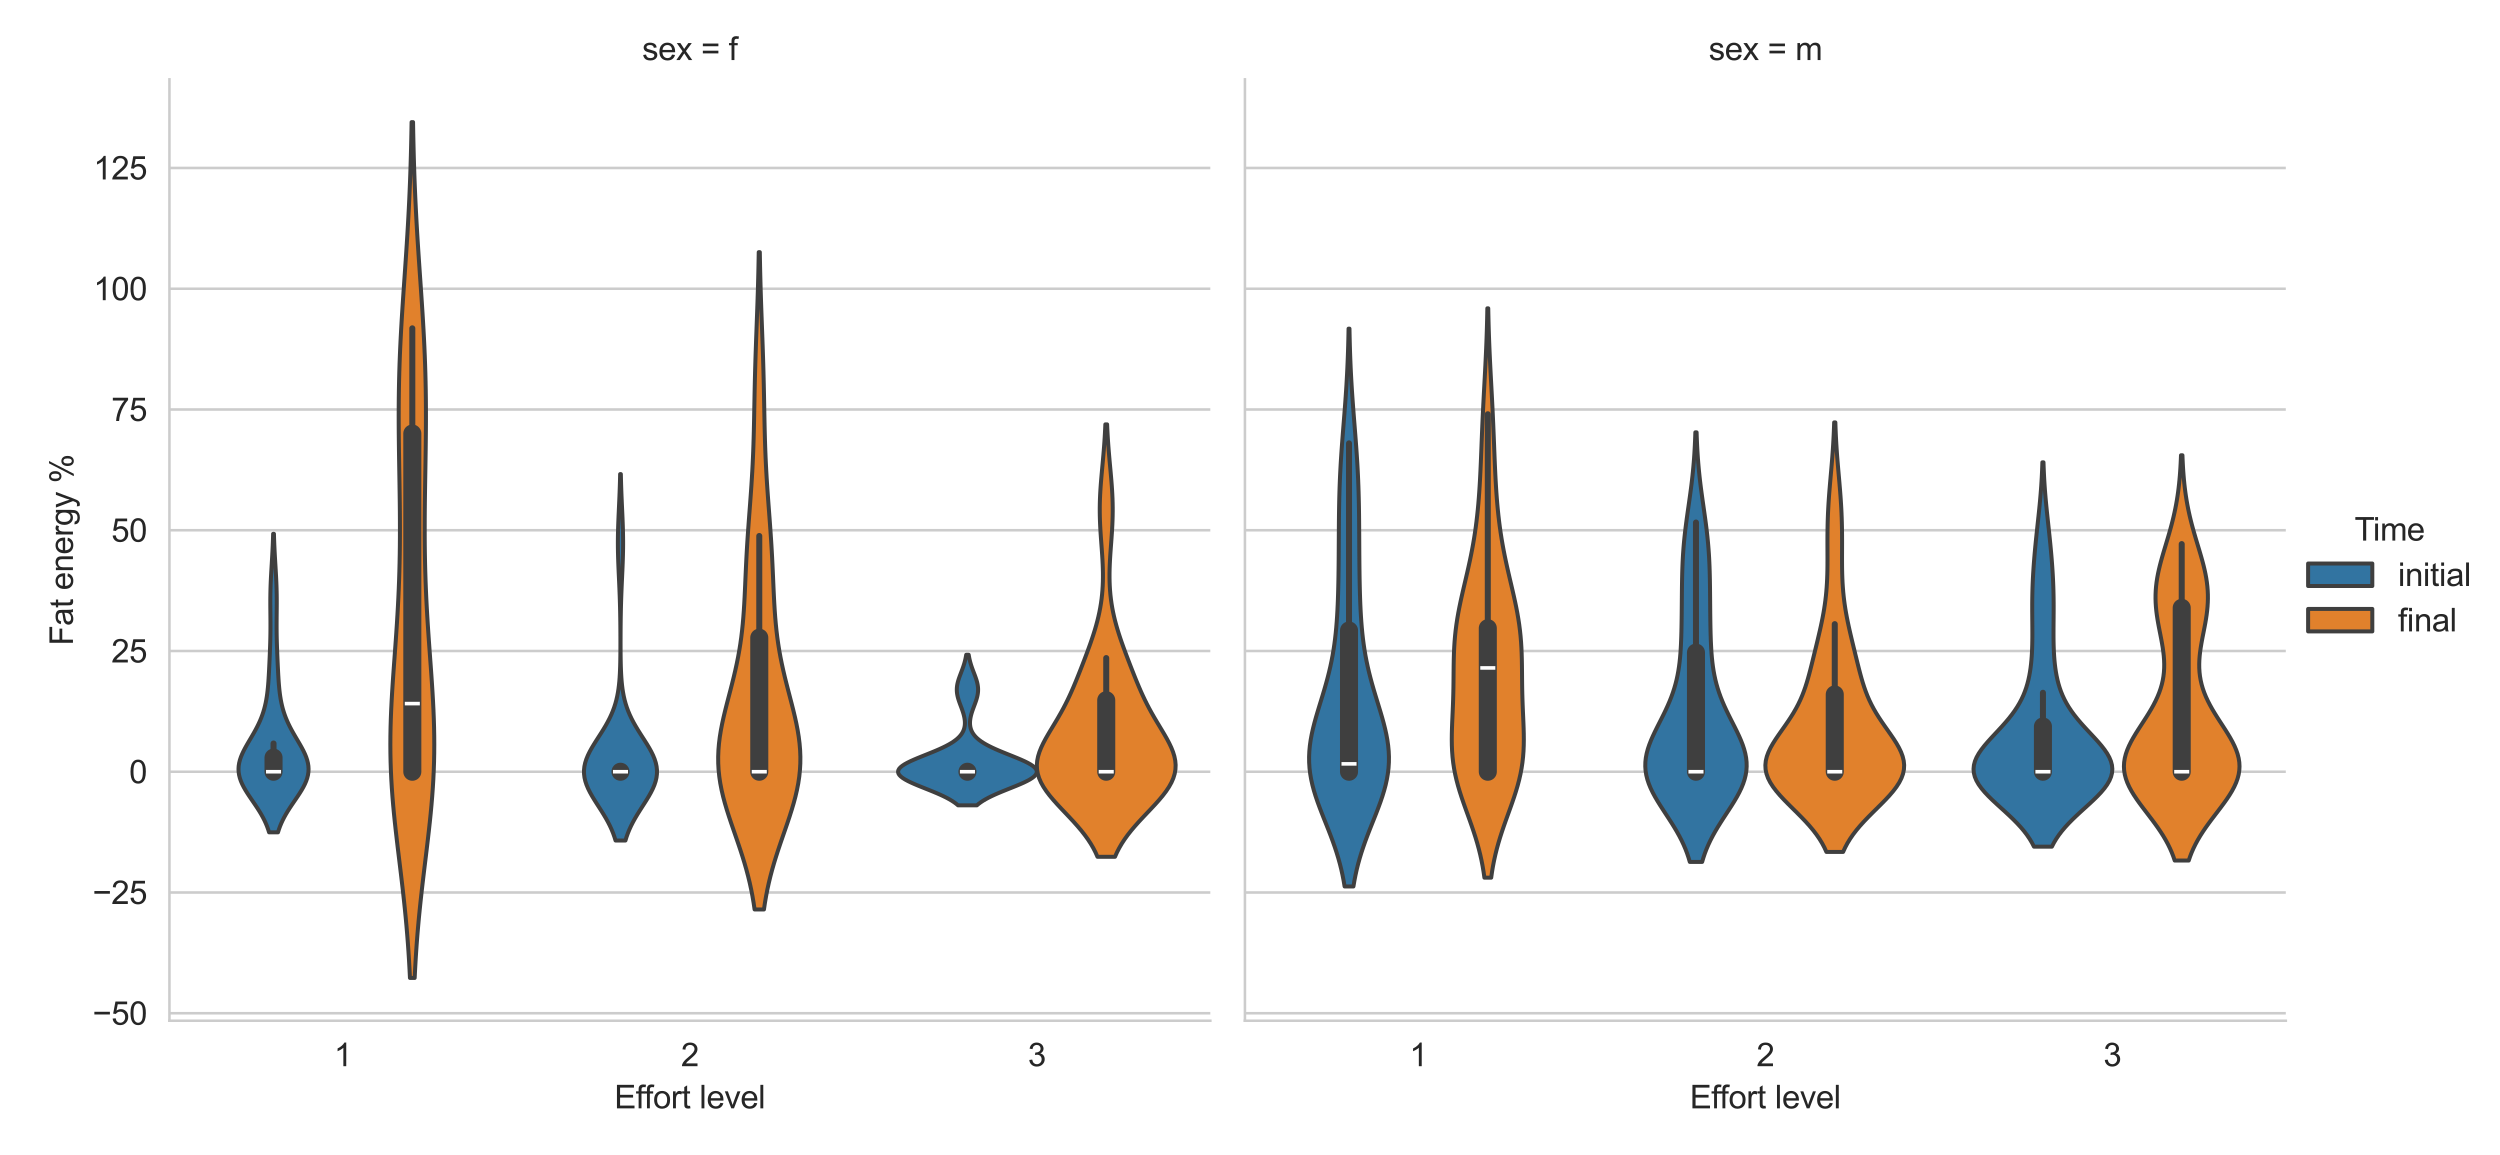 <?xml version="1.0" encoding="utf-8" standalone="no"?>
<!DOCTYPE svg PUBLIC "-//W3C//DTD SVG 1.1//EN"
  "http://www.w3.org/Graphics/SVG/1.1/DTD/svg11.dtd">
<svg xmlns:xlink="http://www.w3.org/1999/xlink" width="778.95pt" height="360pt" viewBox="0 0 778.95 360" xmlns="http://www.w3.org/2000/svg" version="1.1">
 <defs>
  <style type="text/css">*{stroke-linejoin: round; stroke-linecap: butt}</style>
 </defs>
 <g id="figure_1">
  <g id="patch_1">
   <path d="M 0 360 
L 778.95 360 
L 778.95 0 
L 0 0 
z
" style="fill: #ffffff"/>
  </g>
  <g id="axes_1">
   <g id="patch_2">
    <path d="M 52.795 318.04 
L 377.111 318.04 
L 377.111 24.72 
L 52.795 24.72 
z
" style="fill: #ffffff"/>
   </g>
   <g id="matplotlib.axis_1">
    <g id="xtick_1">
     <g id="text_1">
      <!-- 1 -->
      <g style="fill: #262626" transform="translate(104.068 332.198) scale(0.1 -0.1)">
       <defs>
        <path id="ArialMT-31" d="M 2384 0 
L 1822 0 
L 1822 3584 
Q 1619 3391 1289 3197 
Q 959 3003 697 2906 
L 697 3450 
Q 1169 3672 1522 3987 
Q 1875 4303 2022 4600 
L 2384 4600 
L 2384 0 
z
" transform="scale(0.016)"/>
       </defs>
       <use xlink:href="#ArialMT-31"/>
      </g>
     </g>
    </g>
    <g id="xtick_2">
     <g id="text_2">
      <!-- 2 -->
      <g style="fill: #262626" transform="translate(212.173 332.198) scale(0.1 -0.1)">
       <defs>
        <path id="ArialMT-32" d="M 3222 541 
L 3222 0 
L 194 0 
Q 188 203 259 391 
Q 375 700 629 1000 
Q 884 1300 1366 1694 
Q 2113 2306 2375 2664 
Q 2638 3022 2638 3341 
Q 2638 3675 2398 3904 
Q 2159 4134 1775 4134 
Q 1369 4134 1125 3890 
Q 881 3647 878 3216 
L 300 3275 
Q 359 3922 746 4261 
Q 1134 4600 1788 4600 
Q 2447 4600 2831 4234 
Q 3216 3869 3216 3328 
Q 3216 3053 3103 2787 
Q 2991 2522 2730 2228 
Q 2469 1934 1863 1422 
Q 1356 997 1212 845 
Q 1069 694 975 541 
L 3222 541 
z
" transform="scale(0.016)"/>
       </defs>
       <use xlink:href="#ArialMT-32"/>
      </g>
     </g>
    </g>
    <g id="xtick_3">
     <g id="text_3">
      <!-- 3 -->
      <g style="fill: #262626" transform="translate(320.278 332.198) scale(0.1 -0.1)">
       <defs>
        <path id="ArialMT-33" d="M 269 1209 
L 831 1284 
Q 928 806 1161 595 
Q 1394 384 1728 384 
Q 2125 384 2398 659 
Q 2672 934 2672 1341 
Q 2672 1728 2419 1979 
Q 2166 2231 1775 2231 
Q 1616 2231 1378 2169 
L 1441 2663 
Q 1497 2656 1531 2656 
Q 1891 2656 2178 2843 
Q 2466 3031 2466 3422 
Q 2466 3731 2256 3934 
Q 2047 4138 1716 4138 
Q 1388 4138 1169 3931 
Q 950 3725 888 3313 
L 325 3413 
Q 428 3978 793 4289 
Q 1159 4600 1703 4600 
Q 2078 4600 2393 4439 
Q 2709 4278 2876 4000 
Q 3044 3722 3044 3409 
Q 3044 3113 2884 2869 
Q 2725 2625 2413 2481 
Q 2819 2388 3044 2092 
Q 3269 1797 3269 1353 
Q 3269 753 2831 336 
Q 2394 -81 1725 -81 
Q 1122 -81 723 278 
Q 325 638 269 1209 
z
" transform="scale(0.016)"/>
       </defs>
       <use xlink:href="#ArialMT-33"/>
      </g>
     </g>
    </g>
    <g id="text_4">
     <!-- Effort level -->
     <g style="fill: #262626" transform="translate(191.421 345.343) scale(0.1 -0.1)">
      <defs>
       <path id="ArialMT-45" d="M 506 0 
L 506 4581 
L 3819 4581 
L 3819 4041 
L 1113 4041 
L 1113 2638 
L 3647 2638 
L 3647 2100 
L 1113 2100 
L 1113 541 
L 3925 541 
L 3925 0 
L 506 0 
z
" transform="scale(0.016)"/>
       <path id="ArialMT-66" d="M 556 0 
L 556 2881 
L 59 2881 
L 59 3319 
L 556 3319 
L 556 3672 
Q 556 4006 616 4169 
Q 697 4388 901 4523 
Q 1106 4659 1475 4659 
Q 1713 4659 2000 4603 
L 1916 4113 
Q 1741 4144 1584 4144 
Q 1328 4144 1222 4034 
Q 1116 3925 1116 3625 
L 1116 3319 
L 1763 3319 
L 1763 2881 
L 1116 2881 
L 1116 0 
L 556 0 
z
" transform="scale(0.016)"/>
       <path id="ArialMT-6f" d="M 213 1659 
Q 213 2581 725 3025 
Q 1153 3394 1769 3394 
Q 2453 3394 2887 2945 
Q 3322 2497 3322 1706 
Q 3322 1066 3130 698 
Q 2938 331 2570 128 
Q 2203 -75 1769 -75 
Q 1072 -75 642 372 
Q 213 819 213 1659 
z
M 791 1659 
Q 791 1022 1069 705 
Q 1347 388 1769 388 
Q 2188 388 2466 706 
Q 2744 1025 2744 1678 
Q 2744 2294 2464 2611 
Q 2184 2928 1769 2928 
Q 1347 2928 1069 2612 
Q 791 2297 791 1659 
z
" transform="scale(0.016)"/>
       <path id="ArialMT-72" d="M 416 0 
L 416 3319 
L 922 3319 
L 922 2816 
Q 1116 3169 1280 3281 
Q 1444 3394 1641 3394 
Q 1925 3394 2219 3213 
L 2025 2691 
Q 1819 2813 1613 2813 
Q 1428 2813 1281 2702 
Q 1134 2591 1072 2394 
Q 978 2094 978 1738 
L 978 0 
L 416 0 
z
" transform="scale(0.016)"/>
       <path id="ArialMT-74" d="M 1650 503 
L 1731 6 
Q 1494 -44 1306 -44 
Q 1000 -44 831 53 
Q 663 150 594 308 
Q 525 466 525 972 
L 525 2881 
L 113 2881 
L 113 3319 
L 525 3319 
L 525 4141 
L 1084 4478 
L 1084 3319 
L 1650 3319 
L 1650 2881 
L 1084 2881 
L 1084 941 
Q 1084 700 1114 631 
Q 1144 563 1211 522 
Q 1278 481 1403 481 
Q 1497 481 1650 503 
z
" transform="scale(0.016)"/>
       <path id="ArialMT-20" transform="scale(0.016)"/>
       <path id="ArialMT-6c" d="M 409 0 
L 409 4581 
L 972 4581 
L 972 0 
L 409 0 
z
" transform="scale(0.016)"/>
       <path id="ArialMT-65" d="M 2694 1069 
L 3275 997 
Q 3138 488 2766 206 
Q 2394 -75 1816 -75 
Q 1088 -75 661 373 
Q 234 822 234 1631 
Q 234 2469 665 2931 
Q 1097 3394 1784 3394 
Q 2450 3394 2872 2941 
Q 3294 2488 3294 1666 
Q 3294 1616 3291 1516 
L 816 1516 
Q 847 969 1125 678 
Q 1403 388 1819 388 
Q 2128 388 2347 550 
Q 2566 713 2694 1069 
z
M 847 1978 
L 2700 1978 
Q 2663 2397 2488 2606 
Q 2219 2931 1791 2931 
Q 1403 2931 1139 2672 
Q 875 2413 847 1978 
z
" transform="scale(0.016)"/>
       <path id="ArialMT-76" d="M 1344 0 
L 81 3319 
L 675 3319 
L 1388 1331 
Q 1503 1009 1600 663 
Q 1675 925 1809 1294 
L 2547 3319 
L 3125 3319 
L 1869 0 
L 1344 0 
z
" transform="scale(0.016)"/>
      </defs>
      <use xlink:href="#ArialMT-45"/>
      <use xlink:href="#ArialMT-66" x="66.699"/>
      <use xlink:href="#ArialMT-66" x="92.732"/>
      <use xlink:href="#ArialMT-6f" x="120.516"/>
      <use xlink:href="#ArialMT-72" x="176.131"/>
      <use xlink:href="#ArialMT-74" x="209.432"/>
      <use xlink:href="#ArialMT-20" x="237.215"/>
      <use xlink:href="#ArialMT-6c" x="264.998"/>
      <use xlink:href="#ArialMT-65" x="287.215"/>
      <use xlink:href="#ArialMT-76" x="342.83"/>
      <use xlink:href="#ArialMT-65" x="392.83"/>
      <use xlink:href="#ArialMT-6c" x="448.445"/>
     </g>
    </g>
   </g>
   <g id="matplotlib.axis_2">
    <g id="ytick_1">
     <g id="line2d_1">
      <path d="M 52.795 315.708 
L 377.111 315.708 
" clip-path="url(#p2deaea3401)" style="fill: none; stroke: #cccccc; stroke-width: 0.8; stroke-linecap: round"/>
     </g>
     <g id="text_5">
      <!-- −50 -->
      <g style="fill: #262626" transform="translate(28.833 319.286) scale(0.1 -0.1)">
       <defs>
        <path id="ArialMT-2212" d="M 3381 1997 
L 356 1997 
L 356 2522 
L 3381 2522 
L 3381 1997 
z
" transform="scale(0.016)"/>
        <path id="ArialMT-35" d="M 266 1200 
L 856 1250 
Q 922 819 1161 601 
Q 1400 384 1738 384 
Q 2144 384 2425 690 
Q 2706 997 2706 1503 
Q 2706 1984 2436 2262 
Q 2166 2541 1728 2541 
Q 1456 2541 1237 2417 
Q 1019 2294 894 2097 
L 366 2166 
L 809 4519 
L 3088 4519 
L 3088 3981 
L 1259 3981 
L 1013 2750 
Q 1425 3038 1878 3038 
Q 2478 3038 2890 2622 
Q 3303 2206 3303 1553 
Q 3303 931 2941 478 
Q 2500 -78 1738 -78 
Q 1113 -78 717 272 
Q 322 622 266 1200 
z
" transform="scale(0.016)"/>
        <path id="ArialMT-30" d="M 266 2259 
Q 266 3072 433 3567 
Q 600 4063 929 4331 
Q 1259 4600 1759 4600 
Q 2128 4600 2406 4451 
Q 2684 4303 2865 4023 
Q 3047 3744 3150 3342 
Q 3253 2941 3253 2259 
Q 3253 1453 3087 958 
Q 2922 463 2592 192 
Q 2263 -78 1759 -78 
Q 1097 -78 719 397 
Q 266 969 266 2259 
z
M 844 2259 
Q 844 1131 1108 757 
Q 1372 384 1759 384 
Q 2147 384 2411 759 
Q 2675 1134 2675 2259 
Q 2675 3391 2411 3762 
Q 2147 4134 1753 4134 
Q 1366 4134 1134 3806 
Q 844 3388 844 2259 
z
" transform="scale(0.016)"/>
       </defs>
       <use xlink:href="#ArialMT-2212"/>
       <use xlink:href="#ArialMT-35" x="58.398"/>
       <use xlink:href="#ArialMT-30" x="114.014"/>
      </g>
     </g>
    </g>
    <g id="ytick_2">
     <g id="line2d_2">
      <path d="M 52.795 278.084 
L 377.111 278.084 
" clip-path="url(#p2deaea3401)" style="fill: none; stroke: #cccccc; stroke-width: 0.8; stroke-linecap: round"/>
     </g>
     <g id="text_6">
      <!-- −25 -->
      <g style="fill: #262626" transform="translate(28.833 281.663) scale(0.1 -0.1)">
       <use xlink:href="#ArialMT-2212"/>
       <use xlink:href="#ArialMT-32" x="58.398"/>
       <use xlink:href="#ArialMT-35" x="114.014"/>
      </g>
     </g>
    </g>
    <g id="ytick_3">
     <g id="line2d_3">
      <path d="M 52.795 240.46 
L 377.111 240.46 
" clip-path="url(#p2deaea3401)" style="fill: none; stroke: #cccccc; stroke-width: 0.8; stroke-linecap: round"/>
     </g>
     <g id="text_7">
      <!-- 0 -->
      <g style="fill: #262626" transform="translate(40.235 244.039) scale(0.1 -0.1)">
       <use xlink:href="#ArialMT-30"/>
      </g>
     </g>
    </g>
    <g id="ytick_4">
     <g id="line2d_4">
      <path d="M 52.795 202.836 
L 377.111 202.836 
" clip-path="url(#p2deaea3401)" style="fill: none; stroke: #cccccc; stroke-width: 0.8; stroke-linecap: round"/>
     </g>
     <g id="text_8">
      <!-- 25 -->
      <g style="fill: #262626" transform="translate(34.674 206.415) scale(0.1 -0.1)">
       <use xlink:href="#ArialMT-32"/>
       <use xlink:href="#ArialMT-35" x="55.615"/>
      </g>
     </g>
    </g>
    <g id="ytick_5">
     <g id="line2d_5">
      <path d="M 52.795 165.212 
L 377.111 165.212 
" clip-path="url(#p2deaea3401)" style="fill: none; stroke: #cccccc; stroke-width: 0.8; stroke-linecap: round"/>
     </g>
     <g id="text_9">
      <!-- 50 -->
      <g style="fill: #262626" transform="translate(34.674 168.791) scale(0.1 -0.1)">
       <use xlink:href="#ArialMT-35"/>
       <use xlink:href="#ArialMT-30" x="55.615"/>
      </g>
     </g>
    </g>
    <g id="ytick_6">
     <g id="line2d_6">
      <path d="M 52.795 127.588 
L 377.111 127.588 
" clip-path="url(#p2deaea3401)" style="fill: none; stroke: #cccccc; stroke-width: 0.8; stroke-linecap: round"/>
     </g>
     <g id="text_10">
      <!-- 75 -->
      <g style="fill: #262626" transform="translate(34.674 131.167) scale(0.1 -0.1)">
       <defs>
        <path id="ArialMT-37" d="M 303 3981 
L 303 4522 
L 3269 4522 
L 3269 4084 
Q 2831 3619 2401 2847 
Q 1972 2075 1738 1259 
Q 1569 684 1522 0 
L 944 0 
Q 953 541 1156 1306 
Q 1359 2072 1739 2783 
Q 2119 3494 2547 3981 
L 303 3981 
z
" transform="scale(0.016)"/>
       </defs>
       <use xlink:href="#ArialMT-37"/>
       <use xlink:href="#ArialMT-35" x="55.615"/>
      </g>
     </g>
    </g>
    <g id="ytick_7">
     <g id="line2d_7">
      <path d="M 52.795 89.964 
L 377.111 89.964 
" clip-path="url(#p2deaea3401)" style="fill: none; stroke: #cccccc; stroke-width: 0.8; stroke-linecap: round"/>
     </g>
     <g id="text_11">
      <!-- 100 -->
      <g style="fill: #262626" transform="translate(29.113 93.543) scale(0.1 -0.1)">
       <use xlink:href="#ArialMT-31"/>
       <use xlink:href="#ArialMT-30" x="55.615"/>
       <use xlink:href="#ArialMT-30" x="111.23"/>
      </g>
     </g>
    </g>
    <g id="ytick_8">
     <g id="line2d_8">
      <path d="M 52.795 52.34 
L 377.111 52.34 
" clip-path="url(#p2deaea3401)" style="fill: none; stroke: #cccccc; stroke-width: 0.8; stroke-linecap: round"/>
     </g>
     <g id="text_12">
      <!-- 125 -->
      <g style="fill: #262626" transform="translate(29.113 55.919) scale(0.1 -0.1)">
       <use xlink:href="#ArialMT-31"/>
       <use xlink:href="#ArialMT-32" x="55.615"/>
       <use xlink:href="#ArialMT-35" x="111.23"/>
      </g>
     </g>
    </g>
    <g id="text_13">
     <!-- Fat energy % -->
     <g style="fill: #262626" transform="translate(22.728 201.114) rotate(-90) scale(0.1 -0.1)">
      <defs>
       <path id="ArialMT-46" d="M 525 0 
L 525 4581 
L 3616 4581 
L 3616 4041 
L 1131 4041 
L 1131 2622 
L 3281 2622 
L 3281 2081 
L 1131 2081 
L 1131 0 
L 525 0 
z
" transform="scale(0.016)"/>
       <path id="ArialMT-61" d="M 2588 409 
Q 2275 144 1986 34 
Q 1697 -75 1366 -75 
Q 819 -75 525 192 
Q 231 459 231 875 
Q 231 1119 342 1320 
Q 453 1522 633 1644 
Q 813 1766 1038 1828 
Q 1203 1872 1538 1913 
Q 2219 1994 2541 2106 
Q 2544 2222 2544 2253 
Q 2544 2597 2384 2738 
Q 2169 2928 1744 2928 
Q 1347 2928 1158 2789 
Q 969 2650 878 2297 
L 328 2372 
Q 403 2725 575 2942 
Q 747 3159 1072 3276 
Q 1397 3394 1825 3394 
Q 2250 3394 2515 3294 
Q 2781 3194 2906 3042 
Q 3031 2891 3081 2659 
Q 3109 2516 3109 2141 
L 3109 1391 
Q 3109 606 3145 398 
Q 3181 191 3288 0 
L 2700 0 
Q 2613 175 2588 409 
z
M 2541 1666 
Q 2234 1541 1622 1453 
Q 1275 1403 1131 1340 
Q 988 1278 909 1158 
Q 831 1038 831 891 
Q 831 666 1001 516 
Q 1172 366 1500 366 
Q 1825 366 2078 508 
Q 2331 650 2450 897 
Q 2541 1088 2541 1459 
L 2541 1666 
z
" transform="scale(0.016)"/>
       <path id="ArialMT-6e" d="M 422 0 
L 422 3319 
L 928 3319 
L 928 2847 
Q 1294 3394 1984 3394 
Q 2284 3394 2536 3286 
Q 2788 3178 2913 3003 
Q 3038 2828 3088 2588 
Q 3119 2431 3119 2041 
L 3119 0 
L 2556 0 
L 2556 2019 
Q 2556 2363 2490 2533 
Q 2425 2703 2258 2804 
Q 2091 2906 1866 2906 
Q 1506 2906 1245 2678 
Q 984 2450 984 1813 
L 984 0 
L 422 0 
z
" transform="scale(0.016)"/>
       <path id="ArialMT-67" d="M 319 -275 
L 866 -356 
Q 900 -609 1056 -725 
Q 1266 -881 1628 -881 
Q 2019 -881 2231 -725 
Q 2444 -569 2519 -288 
Q 2563 -116 2559 434 
Q 2191 0 1641 0 
Q 956 0 581 494 
Q 206 988 206 1678 
Q 206 2153 378 2554 
Q 550 2956 876 3175 
Q 1203 3394 1644 3394 
Q 2231 3394 2613 2919 
L 2613 3319 
L 3131 3319 
L 3131 450 
Q 3131 -325 2973 -648 
Q 2816 -972 2473 -1159 
Q 2131 -1347 1631 -1347 
Q 1038 -1347 672 -1080 
Q 306 -813 319 -275 
z
M 784 1719 
Q 784 1066 1043 766 
Q 1303 466 1694 466 
Q 2081 466 2343 764 
Q 2606 1063 2606 1700 
Q 2606 2309 2336 2618 
Q 2066 2928 1684 2928 
Q 1309 2928 1046 2623 
Q 784 2319 784 1719 
z
" transform="scale(0.016)"/>
       <path id="ArialMT-79" d="M 397 -1278 
L 334 -750 
Q 519 -800 656 -800 
Q 844 -800 956 -737 
Q 1069 -675 1141 -563 
Q 1194 -478 1313 -144 
Q 1328 -97 1363 -6 
L 103 3319 
L 709 3319 
L 1400 1397 
Q 1534 1031 1641 628 
Q 1738 1016 1872 1384 
L 2581 3319 
L 3144 3319 
L 1881 -56 
Q 1678 -603 1566 -809 
Q 1416 -1088 1222 -1217 
Q 1028 -1347 759 -1347 
Q 597 -1347 397 -1278 
z
" transform="scale(0.016)"/>
       <path id="ArialMT-25" d="M 372 3481 
Q 372 3972 619 4315 
Q 866 4659 1334 4659 
Q 1766 4659 2048 4351 
Q 2331 4044 2331 3447 
Q 2331 2866 2045 2552 
Q 1759 2238 1341 2238 
Q 925 2238 648 2547 
Q 372 2856 372 3481 
z
M 1350 4272 
Q 1141 4272 1002 4090 
Q 863 3909 863 3425 
Q 863 2984 1003 2804 
Q 1144 2625 1350 2625 
Q 1563 2625 1702 2806 
Q 1841 2988 1841 3469 
Q 1841 3913 1700 4092 
Q 1559 4272 1350 4272 
z
M 1353 -169 
L 3859 4659 
L 4316 4659 
L 1819 -169 
L 1353 -169 
z
M 3334 1075 
Q 3334 1569 3581 1911 
Q 3828 2253 4300 2253 
Q 4731 2253 5014 1945 
Q 5297 1638 5297 1041 
Q 5297 459 5011 145 
Q 4725 -169 4303 -169 
Q 3888 -169 3611 142 
Q 3334 453 3334 1075 
z
M 4316 1866 
Q 4103 1866 3964 1684 
Q 3825 1503 3825 1019 
Q 3825 581 3965 400 
Q 4106 219 4313 219 
Q 4528 219 4667 400 
Q 4806 581 4806 1063 
Q 4806 1506 4665 1686 
Q 4525 1866 4316 1866 
z
" transform="scale(0.016)"/>
      </defs>
      <use xlink:href="#ArialMT-46"/>
      <use xlink:href="#ArialMT-61" x="61.084"/>
      <use xlink:href="#ArialMT-74" x="116.699"/>
      <use xlink:href="#ArialMT-20" x="144.482"/>
      <use xlink:href="#ArialMT-65" x="172.266"/>
      <use xlink:href="#ArialMT-6e" x="227.881"/>
      <use xlink:href="#ArialMT-65" x="283.496"/>
      <use xlink:href="#ArialMT-72" x="339.111"/>
      <use xlink:href="#ArialMT-67" x="372.412"/>
      <use xlink:href="#ArialMT-79" x="428.027"/>
      <use xlink:href="#ArialMT-20" x="478.027"/>
      <use xlink:href="#ArialMT-25" x="505.811"/>
     </g>
    </g>
   </g>
   <g id="PolyCollection_1">
    <defs>
     <path id="m594e160287" d="M 86.613 -100.661 
L 83.841 -100.661 
L 83.542 -101.6 
L 83.2 -102.54 
L 82.811 -103.479 
L 82.376 -104.418 
L 81.895 -105.358 
L 81.371 -106.297 
L 80.807 -107.237 
L 80.211 -108.176 
L 79.588 -109.116 
L 78.95 -110.055 
L 78.306 -110.995 
L 77.67 -111.934 
L 77.053 -112.874 
L 76.47 -113.813 
L 75.935 -114.753 
L 75.459 -115.692 
L 75.054 -116.631 
L 74.731 -117.571 
L 74.497 -118.51 
L 74.357 -119.45 
L 74.314 -120.389 
L 74.368 -121.329 
L 74.516 -122.268 
L 74.751 -123.208 
L 75.067 -124.147 
L 75.453 -125.087 
L 75.897 -126.026 
L 76.388 -126.966 
L 76.912 -127.905 
L 77.458 -128.844 
L 78.013 -129.784 
L 78.566 -130.723 
L 79.107 -131.663 
L 79.628 -132.602 
L 80.122 -133.542 
L 80.584 -134.481 
L 81.011 -135.421 
L 81.4 -136.36 
L 81.751 -137.3 
L 82.064 -138.239 
L 82.34 -139.178 
L 82.582 -140.118 
L 82.792 -141.057 
L 82.973 -141.997 
L 83.128 -142.936 
L 83.261 -143.876 
L 83.374 -144.815 
L 83.471 -145.755 
L 83.554 -146.694 
L 83.626 -147.634 
L 83.689 -148.573 
L 83.746 -149.513 
L 83.798 -150.452 
L 83.847 -151.391 
L 83.892 -152.331 
L 83.937 -153.27 
L 83.979 -154.21 
L 84.021 -155.149 
L 84.061 -156.089 
L 84.099 -157.028 
L 84.134 -157.968 
L 84.167 -158.907 
L 84.196 -159.847 
L 84.221 -160.786 
L 84.241 -161.726 
L 84.256 -162.665 
L 84.266 -163.604 
L 84.271 -164.544 
L 84.272 -165.483 
L 84.269 -166.423 
L 84.262 -167.362 
L 84.254 -168.302 
L 84.245 -169.241 
L 84.236 -170.181 
L 84.23 -171.12 
L 84.226 -172.06 
L 84.227 -172.999 
L 84.233 -173.939 
L 84.245 -174.878 
L 84.263 -175.817 
L 84.288 -176.757 
L 84.319 -177.696 
L 84.356 -178.636 
L 84.399 -179.575 
L 84.447 -180.515 
L 84.499 -181.454 
L 84.554 -182.394 
L 84.61 -183.333 
L 84.667 -184.273 
L 84.723 -185.212 
L 84.778 -186.152 
L 84.831 -187.091 
L 84.881 -188.03 
L 84.928 -188.97 
L 84.971 -189.909 
L 85.01 -190.849 
L 85.045 -191.788 
L 85.075 -192.728 
L 85.102 -193.667 
L 85.352 -193.667 
L 85.352 -193.667 
L 85.379 -192.728 
L 85.409 -191.788 
L 85.444 -190.849 
L 85.483 -189.909 
L 85.526 -188.97 
L 85.573 -188.03 
L 85.623 -187.091 
L 85.676 -186.152 
L 85.731 -185.212 
L 85.787 -184.273 
L 85.844 -183.333 
L 85.901 -182.394 
L 85.955 -181.454 
L 86.007 -180.515 
L 86.055 -179.575 
L 86.098 -178.636 
L 86.135 -177.696 
L 86.167 -176.757 
L 86.191 -175.817 
L 86.21 -174.878 
L 86.221 -173.939 
L 86.227 -172.999 
L 86.228 -172.06 
L 86.224 -171.12 
L 86.218 -170.181 
L 86.209 -169.241 
L 86.2 -168.302 
L 86.192 -167.362 
L 86.186 -166.423 
L 86.182 -165.483 
L 86.183 -164.544 
L 86.188 -163.604 
L 86.198 -162.665 
L 86.213 -161.726 
L 86.233 -160.786 
L 86.258 -159.847 
L 86.287 -158.907 
L 86.32 -157.968 
L 86.356 -157.028 
L 86.394 -156.089 
L 86.433 -155.149 
L 86.475 -154.21 
L 86.518 -153.27 
L 86.562 -152.331 
L 86.608 -151.391 
L 86.656 -150.452 
L 86.708 -149.513 
L 86.765 -148.573 
L 86.828 -147.634 
L 86.9 -146.694 
L 86.983 -145.755 
L 87.08 -144.815 
L 87.193 -143.876 
L 87.326 -142.936 
L 87.481 -141.997 
L 87.662 -141.057 
L 87.872 -140.118 
L 88.114 -139.178 
L 88.39 -138.239 
L 88.703 -137.3 
L 89.054 -136.36 
L 89.443 -135.421 
L 89.87 -134.481 
L 90.332 -133.542 
L 90.826 -132.602 
L 91.347 -131.663 
L 91.888 -130.723 
L 92.441 -129.784 
L 92.996 -128.844 
L 93.542 -127.905 
L 94.066 -126.966 
L 94.557 -126.026 
L 95.002 -125.087 
L 95.387 -124.147 
L 95.703 -123.208 
L 95.938 -122.268 
L 96.086 -121.329 
L 96.14 -120.389 
L 96.097 -119.45 
L 95.957 -118.51 
L 95.723 -117.571 
L 95.4 -116.631 
L 94.995 -115.692 
L 94.52 -114.753 
L 93.984 -113.813 
L 93.401 -112.874 
L 92.784 -111.934 
L 92.148 -110.995 
L 91.504 -110.055 
L 90.866 -109.116 
L 90.243 -108.176 
L 89.647 -107.237 
L 89.083 -106.297 
L 88.559 -105.358 
L 88.078 -104.418 
L 87.643 -103.479 
L 87.254 -102.54 
L 86.912 -101.6 
L 86.613 -100.661 
z
" style="stroke: #3f3f3f; stroke-width: 1.25"/>
    </defs>
    <g clip-path="url(#p2deaea3401)">
     <use xlink:href="#m594e160287" x="0" y="360" style="fill: #3274a1; stroke: #3f3f3f; stroke-width: 1.25"/>
    </g>
   </g>
   <g id="PolyCollection_2">
    <defs>
     <path id="m4e9494a9b0" d="M 129.202 -55.293 
L 127.736 -55.293 
L 127.601 -57.986 
L 127.449 -60.68 
L 127.279 -63.373 
L 127.089 -66.067 
L 126.879 -68.76 
L 126.651 -71.454 
L 126.403 -74.147 
L 126.137 -76.841 
L 125.855 -79.534 
L 125.557 -82.228 
L 125.248 -84.921 
L 124.929 -87.614 
L 124.604 -90.308 
L 124.276 -93.001 
L 123.951 -95.695 
L 123.631 -98.388 
L 123.322 -101.082 
L 123.027 -103.775 
L 122.752 -106.469 
L 122.5 -109.162 
L 122.275 -111.856 
L 122.08 -114.549 
L 121.918 -117.243 
L 121.791 -119.936 
L 121.7 -122.63 
L 121.645 -125.323 
L 121.626 -128.017 
L 121.643 -130.71 
L 121.693 -133.404 
L 121.774 -136.097 
L 121.883 -138.791 
L 122.017 -141.484 
L 122.172 -144.178 
L 122.343 -146.871 
L 122.526 -149.565 
L 122.718 -152.258 
L 122.915 -154.951 
L 123.111 -157.645 
L 123.305 -160.338 
L 123.492 -163.032 
L 123.67 -165.725 
L 123.835 -168.419 
L 123.987 -171.112 
L 124.124 -173.806 
L 124.244 -176.499 
L 124.348 -179.193 
L 124.433 -181.886 
L 124.501 -184.58 
L 124.553 -187.273 
L 124.588 -189.967 
L 124.607 -192.66 
L 124.613 -195.354 
L 124.605 -198.047 
L 124.587 -200.741 
L 124.559 -203.434 
L 124.524 -206.128 
L 124.483 -208.821 
L 124.439 -211.515 
L 124.394 -214.208 
L 124.35 -216.902 
L 124.31 -219.595 
L 124.275 -222.289 
L 124.247 -224.982 
L 124.23 -227.675 
L 124.223 -230.369 
L 124.23 -233.062 
L 124.251 -235.756 
L 124.287 -238.449 
L 124.339 -241.143 
L 124.407 -243.836 
L 124.492 -246.53 
L 124.594 -249.223 
L 124.71 -251.917 
L 124.842 -254.61 
L 124.986 -257.304 
L 125.142 -259.997 
L 125.309 -262.691 
L 125.483 -265.384 
L 125.663 -268.078 
L 125.848 -270.771 
L 126.034 -273.465 
L 126.22 -276.158 
L 126.404 -278.852 
L 126.584 -281.545 
L 126.759 -284.239 
L 126.927 -286.932 
L 127.087 -289.626 
L 127.237 -292.319 
L 127.379 -295.012 
L 127.51 -297.706 
L 127.63 -300.399 
L 127.74 -303.093 
L 127.839 -305.786 
L 127.929 -308.48 
L 128.008 -311.173 
L 128.079 -313.867 
L 128.14 -316.56 
L 128.194 -319.254 
L 128.241 -321.947 
L 128.698 -321.947 
L 128.698 -321.947 
L 128.744 -319.254 
L 128.798 -316.56 
L 128.86 -313.867 
L 128.93 -311.173 
L 129.01 -308.48 
L 129.099 -305.786 
L 129.198 -303.093 
L 129.308 -300.399 
L 129.429 -297.706 
L 129.56 -295.012 
L 129.701 -292.319 
L 129.852 -289.626 
L 130.011 -286.932 
L 130.179 -284.239 
L 130.354 -281.545 
L 130.534 -278.852 
L 130.718 -276.158 
L 130.904 -273.465 
L 131.091 -270.771 
L 131.275 -268.078 
L 131.455 -265.384 
L 131.63 -262.691 
L 131.796 -259.997 
L 131.952 -257.304 
L 132.097 -254.61 
L 132.228 -251.917 
L 132.345 -249.223 
L 132.446 -246.53 
L 132.531 -243.836 
L 132.599 -241.143 
L 132.652 -238.449 
L 132.688 -235.756 
L 132.709 -233.062 
L 132.715 -230.369 
L 132.709 -227.675 
L 132.691 -224.982 
L 132.663 -222.289 
L 132.628 -219.595 
L 132.588 -216.902 
L 132.544 -214.208 
L 132.499 -211.515 
L 132.455 -208.821 
L 132.415 -206.128 
L 132.379 -203.434 
L 132.351 -200.741 
L 132.333 -198.047 
L 132.326 -195.354 
L 132.331 -192.66 
L 132.351 -189.967 
L 132.386 -187.273 
L 132.437 -184.58 
L 132.505 -181.886 
L 132.591 -179.193 
L 132.694 -176.499 
L 132.814 -173.806 
L 132.951 -171.112 
L 133.103 -168.419 
L 133.269 -165.725 
L 133.446 -163.032 
L 133.633 -160.338 
L 133.827 -157.645 
L 134.023 -154.951 
L 134.22 -152.258 
L 134.412 -149.565 
L 134.595 -146.871 
L 134.767 -144.178 
L 134.921 -141.484 
L 135.055 -138.791 
L 135.164 -136.097 
L 135.245 -133.404 
L 135.295 -130.71 
L 135.312 -128.017 
L 135.293 -125.323 
L 135.239 -122.63 
L 135.147 -119.936 
L 135.02 -117.243 
L 134.858 -114.549 
L 134.663 -111.856 
L 134.438 -109.162 
L 134.186 -106.469 
L 133.911 -103.775 
L 133.616 -101.082 
L 133.307 -98.388 
L 132.988 -95.695 
L 132.662 -93.001 
L 132.334 -90.308 
L 132.009 -87.614 
L 131.69 -84.921 
L 131.381 -82.228 
L 131.084 -79.534 
L 130.801 -76.841 
L 130.535 -74.147 
L 130.288 -71.454 
L 130.059 -68.76 
L 129.849 -66.067 
L 129.66 -63.373 
L 129.489 -60.68 
L 129.337 -57.986 
L 129.202 -55.293 
z
" style="stroke: #3f3f3f; stroke-width: 1.25"/>
    </defs>
    <g clip-path="url(#p2deaea3401)">
     <use xlink:href="#m4e9494a9b0" x="0" y="360" style="fill: #e1812c; stroke: #3f3f3f; stroke-width: 1.25"/>
    </g>
   </g>
   <g id="PolyCollection_3">
    <defs>
     <path id="ma42930f347" d="M 194.872 -98.114 
L 191.792 -98.114 
L 191.433 -99.268 
L 191.018 -100.421 
L 190.544 -101.574 
L 190.011 -102.727 
L 189.423 -103.88 
L 188.783 -105.034 
L 188.099 -106.187 
L 187.383 -107.34 
L 186.646 -108.493 
L 185.904 -109.646 
L 185.175 -110.799 
L 184.477 -111.953 
L 183.831 -113.106 
L 183.255 -114.259 
L 182.767 -115.412 
L 182.383 -116.565 
L 182.116 -117.719 
L 181.975 -118.872 
L 181.964 -120.025 
L 182.085 -121.178 
L 182.333 -122.331 
L 182.699 -123.484 
L 183.171 -124.638 
L 183.734 -125.791 
L 184.37 -126.944 
L 185.061 -128.097 
L 185.786 -129.25 
L 186.527 -130.404 
L 187.266 -131.557 
L 187.987 -132.71 
L 188.677 -133.863 
L 189.324 -135.016 
L 189.921 -136.17 
L 190.463 -137.323 
L 190.946 -138.476 
L 191.371 -139.629 
L 191.739 -140.782 
L 192.052 -141.935 
L 192.316 -143.089 
L 192.535 -144.242 
L 192.714 -145.395 
L 192.858 -146.548 
L 192.973 -147.701 
L 193.063 -148.855 
L 193.132 -150.008 
L 193.185 -151.161 
L 193.225 -152.314 
L 193.255 -153.467 
L 193.276 -154.621 
L 193.291 -155.774 
L 193.301 -156.927 
L 193.307 -158.08 
L 193.31 -159.233 
L 193.31 -160.386 
L 193.308 -161.54 
L 193.303 -162.693 
L 193.296 -163.846 
L 193.287 -164.999 
L 193.274 -166.152 
L 193.259 -167.306 
L 193.24 -168.459 
L 193.218 -169.612 
L 193.192 -170.765 
L 193.162 -171.918 
L 193.127 -173.071 
L 193.089 -174.225 
L 193.046 -175.378 
L 193 -176.531 
L 192.95 -177.684 
L 192.899 -178.837 
L 192.846 -179.991 
L 192.793 -181.144 
L 192.741 -182.297 
L 192.692 -183.45 
L 192.647 -184.603 
L 192.606 -185.757 
L 192.573 -186.91 
L 192.547 -188.063 
L 192.529 -189.216 
L 192.52 -190.369 
L 192.521 -191.522 
L 192.531 -192.676 
L 192.55 -193.829 
L 192.578 -194.982 
L 192.612 -196.135 
L 192.654 -197.288 
L 192.7 -198.442 
L 192.75 -199.595 
L 192.802 -200.748 
L 192.855 -201.901 
L 192.907 -203.054 
L 192.958 -204.208 
L 193.007 -205.361 
L 193.053 -206.514 
L 193.095 -207.667 
L 193.133 -208.82 
L 193.167 -209.973 
L 193.197 -211.127 
L 193.222 -212.28 
L 193.442 -212.28 
L 193.442 -212.28 
L 193.468 -211.127 
L 193.498 -209.973 
L 193.531 -208.82 
L 193.569 -207.667 
L 193.611 -206.514 
L 193.657 -205.361 
L 193.706 -204.208 
L 193.757 -203.054 
L 193.81 -201.901 
L 193.863 -200.748 
L 193.915 -199.595 
L 193.965 -198.442 
L 194.011 -197.288 
L 194.052 -196.135 
L 194.087 -194.982 
L 194.114 -193.829 
L 194.133 -192.676 
L 194.143 -191.522 
L 194.144 -190.369 
L 194.136 -189.216 
L 194.118 -188.063 
L 194.092 -186.91 
L 194.058 -185.757 
L 194.018 -184.603 
L 193.972 -183.45 
L 193.923 -182.297 
L 193.871 -181.144 
L 193.818 -179.991 
L 193.766 -178.837 
L 193.714 -177.684 
L 193.665 -176.531 
L 193.619 -175.378 
L 193.576 -174.225 
L 193.537 -173.071 
L 193.503 -171.918 
L 193.472 -170.765 
L 193.446 -169.612 
L 193.424 -168.459 
L 193.405 -167.306 
L 193.39 -166.152 
L 193.378 -164.999 
L 193.368 -163.846 
L 193.361 -162.693 
L 193.357 -161.54 
L 193.354 -160.386 
L 193.355 -159.233 
L 193.357 -158.08 
L 193.363 -156.927 
L 193.373 -155.774 
L 193.388 -154.621 
L 193.41 -153.467 
L 193.439 -152.314 
L 193.479 -151.161 
L 193.532 -150.008 
L 193.602 -148.855 
L 193.692 -147.701 
L 193.807 -146.548 
L 193.951 -145.395 
L 194.13 -144.242 
L 194.348 -143.089 
L 194.612 -141.935 
L 194.926 -140.782 
L 195.294 -139.629 
L 195.718 -138.476 
L 196.202 -137.323 
L 196.743 -136.17 
L 197.34 -135.016 
L 197.988 -133.863 
L 198.677 -132.71 
L 199.398 -131.557 
L 200.137 -130.404 
L 200.878 -129.25 
L 201.604 -128.097 
L 202.294 -126.944 
L 202.931 -125.791 
L 203.494 -124.638 
L 203.966 -123.484 
L 204.332 -122.331 
L 204.579 -121.178 
L 204.7 -120.025 
L 204.69 -118.872 
L 204.548 -117.719 
L 204.281 -116.565 
L 203.897 -115.412 
L 203.41 -114.259 
L 202.834 -113.106 
L 202.187 -111.953 
L 201.49 -110.799 
L 200.761 -109.646 
L 200.019 -108.493 
L 199.282 -107.34 
L 198.565 -106.187 
L 197.881 -105.034 
L 197.242 -103.88 
L 196.653 -102.727 
L 196.121 -101.574 
L 195.647 -100.421 
L 195.231 -99.268 
L 194.872 -98.114 
z
" style="stroke: #3f3f3f; stroke-width: 1.25"/>
    </defs>
    <g clip-path="url(#p2deaea3401)">
     <use xlink:href="#ma42930f347" x="0" y="360" style="fill: #3274a1; stroke: #3f3f3f; stroke-width: 1.25"/>
    </g>
   </g>
   <g id="PolyCollection_4">
    <defs>
     <path id="m32cc5f7251" d="M 238.03 -76.63 
L 235.118 -76.63 
L 234.81 -78.698 
L 234.456 -80.767 
L 234.054 -82.836 
L 233.603 -84.904 
L 233.102 -86.973 
L 232.553 -89.042 
L 231.959 -91.111 
L 231.324 -93.179 
L 230.655 -95.248 
L 229.959 -97.317 
L 229.247 -99.385 
L 228.53 -101.454 
L 227.819 -103.523 
L 227.128 -105.591 
L 226.47 -107.66 
L 225.859 -109.729 
L 225.307 -111.798 
L 224.827 -113.866 
L 224.427 -115.935 
L 224.117 -118.004 
L 223.902 -120.072 
L 223.786 -122.141 
L 223.769 -124.21 
L 223.849 -126.278 
L 224.022 -128.347 
L 224.28 -130.416 
L 224.615 -132.485 
L 225.016 -134.553 
L 225.47 -136.622 
L 225.965 -138.691 
L 226.487 -140.759 
L 227.025 -142.828 
L 227.566 -144.897 
L 228.097 -146.965 
L 228.611 -149.034 
L 229.098 -151.103 
L 229.551 -153.172 
L 229.967 -155.24 
L 230.341 -157.309 
L 230.673 -159.378 
L 230.963 -161.446 
L 231.213 -163.515 
L 231.426 -165.584 
L 231.606 -167.652 
L 231.758 -169.721 
L 231.887 -171.79 
L 231.999 -173.859 
L 232.098 -175.927 
L 232.19 -177.996 
L 232.281 -180.065 
L 232.373 -182.133 
L 232.47 -184.202 
L 232.574 -186.271 
L 232.688 -188.339 
L 232.811 -190.408 
L 232.943 -192.477 
L 233.085 -194.546 
L 233.233 -196.614 
L 233.387 -198.683 
L 233.543 -200.752 
L 233.699 -202.82 
L 233.852 -204.889 
L 234.001 -206.958 
L 234.142 -209.026 
L 234.273 -211.095 
L 234.394 -213.164 
L 234.503 -215.233 
L 234.6 -217.301 
L 234.685 -219.37 
L 234.759 -221.439 
L 234.822 -223.507 
L 234.877 -225.576 
L 234.924 -227.645 
L 234.967 -229.713 
L 235.006 -231.782 
L 235.045 -233.851 
L 235.083 -235.92 
L 235.124 -237.988 
L 235.169 -240.057 
L 235.217 -242.126 
L 235.271 -244.194 
L 235.329 -246.263 
L 235.392 -248.332 
L 235.46 -250.4 
L 235.532 -252.469 
L 235.606 -254.538 
L 235.683 -256.607 
L 235.76 -258.675 
L 235.836 -260.744 
L 235.911 -262.813 
L 235.984 -264.881 
L 236.053 -266.95 
L 236.119 -269.019 
L 236.179 -271.087 
L 236.235 -273.156 
L 236.286 -275.225 
L 236.331 -277.294 
L 236.371 -279.362 
L 236.406 -281.431 
L 236.743 -281.431 
L 236.743 -281.431 
L 236.778 -279.362 
L 236.818 -277.294 
L 236.863 -275.225 
L 236.914 -273.156 
L 236.969 -271.087 
L 237.03 -269.019 
L 237.095 -266.95 
L 237.165 -264.881 
L 237.237 -262.813 
L 237.312 -260.744 
L 237.389 -258.675 
L 237.466 -256.607 
L 237.542 -254.538 
L 237.617 -252.469 
L 237.688 -250.4 
L 237.756 -248.332 
L 237.82 -246.263 
L 237.878 -244.194 
L 237.931 -242.126 
L 237.98 -240.057 
L 238.024 -237.988 
L 238.065 -235.92 
L 238.104 -233.851 
L 238.142 -231.782 
L 238.182 -229.713 
L 238.224 -227.645 
L 238.272 -225.576 
L 238.327 -223.507 
L 238.39 -221.439 
L 238.464 -219.37 
L 238.549 -217.301 
L 238.646 -215.233 
L 238.755 -213.164 
L 238.875 -211.095 
L 239.007 -209.026 
L 239.148 -206.958 
L 239.296 -204.889 
L 239.45 -202.82 
L 239.606 -200.752 
L 239.762 -198.683 
L 239.915 -196.614 
L 240.064 -194.546 
L 240.205 -192.477 
L 240.338 -190.408 
L 240.461 -188.339 
L 240.575 -186.271 
L 240.679 -184.202 
L 240.776 -182.133 
L 240.868 -180.065 
L 240.958 -177.996 
L 241.051 -175.927 
L 241.15 -173.859 
L 241.262 -171.79 
L 241.39 -169.721 
L 241.542 -167.652 
L 241.722 -165.584 
L 241.935 -163.515 
L 242.185 -161.446 
L 242.475 -159.378 
L 242.807 -157.309 
L 243.182 -155.24 
L 243.597 -153.172 
L 244.051 -151.103 
L 244.538 -149.034 
L 245.051 -146.965 
L 245.583 -144.897 
L 246.124 -142.828 
L 246.661 -140.759 
L 247.184 -138.691 
L 247.679 -136.622 
L 248.133 -134.553 
L 248.534 -132.485 
L 248.868 -130.416 
L 249.127 -128.347 
L 249.3 -126.278 
L 249.38 -124.21 
L 249.363 -122.141 
L 249.246 -120.072 
L 249.032 -118.004 
L 248.722 -115.935 
L 248.322 -113.866 
L 247.841 -111.798 
L 247.289 -109.729 
L 246.678 -107.66 
L 246.021 -105.591 
L 245.33 -103.523 
L 244.619 -101.454 
L 243.901 -99.385 
L 243.189 -97.317 
L 242.494 -95.248 
L 241.825 -93.179 
L 241.19 -91.111 
L 240.596 -89.042 
L 240.047 -86.973 
L 239.546 -84.904 
L 239.095 -82.836 
L 238.692 -80.767 
L 238.338 -78.698 
L 238.03 -76.63 
z
" style="stroke: #3f3f3f; stroke-width: 1.25"/>
    </defs>
    <g clip-path="url(#p2deaea3401)">
     <use xlink:href="#m32cc5f7251" x="0" y="360" style="fill: #e1812c; stroke: #3f3f3f; stroke-width: 1.25"/>
    </g>
   </g>
   <g id="PolyCollection_5">
    <defs>
     <path id="m0fa3c84945" d="M 304.364 -109.069 
L 298.511 -109.069 
L 297.945 -109.543 
L 297.303 -110.017 
L 296.583 -110.491 
L 295.784 -110.965 
L 294.907 -111.439 
L 293.956 -111.913 
L 292.936 -112.387 
L 291.856 -112.861 
L 290.727 -113.335 
L 289.563 -113.808 
L 288.379 -114.282 
L 287.195 -114.756 
L 286.03 -115.23 
L 284.906 -115.704 
L 283.845 -116.178 
L 282.868 -116.652 
L 281.997 -117.126 
L 281.251 -117.6 
L 280.648 -118.074 
L 280.201 -118.548 
L 279.922 -119.021 
L 279.816 -119.495 
L 279.888 -119.969 
L 280.135 -120.443 
L 280.55 -120.917 
L 281.125 -121.391 
L 281.845 -121.865 
L 282.694 -122.339 
L 283.652 -122.813 
L 284.699 -123.287 
L 285.812 -123.76 
L 286.971 -124.234 
L 288.152 -124.708 
L 289.337 -125.182 
L 290.505 -125.656 
L 291.641 -126.13 
L 292.729 -126.604 
L 293.758 -127.078 
L 294.72 -127.552 
L 295.607 -128.026 
L 296.415 -128.499 
L 297.143 -128.973 
L 297.79 -129.447 
L 298.359 -129.921 
L 298.852 -130.395 
L 299.273 -130.869 
L 299.627 -131.343 
L 299.92 -131.817 
L 300.155 -132.291 
L 300.338 -132.765 
L 300.475 -133.239 
L 300.569 -133.712 
L 300.624 -134.186 
L 300.646 -134.66 
L 300.636 -135.134 
L 300.598 -135.608 
L 300.534 -136.082 
L 300.448 -136.556 
L 300.341 -137.03 
L 300.216 -137.504 
L 300.075 -137.978 
L 299.921 -138.451 
L 299.757 -138.925 
L 299.585 -139.399 
L 299.409 -139.873 
L 299.231 -140.347 
L 299.056 -140.821 
L 298.886 -141.295 
L 298.726 -141.769 
L 298.579 -142.243 
L 298.447 -142.717 
L 298.335 -143.191 
L 298.244 -143.664 
L 298.177 -144.138 
L 298.136 -144.612 
L 298.121 -145.086 
L 298.133 -145.56 
L 298.172 -146.034 
L 298.236 -146.508 
L 298.325 -146.982 
L 298.436 -147.456 
L 298.566 -147.93 
L 298.713 -148.403 
L 298.873 -148.877 
L 299.044 -149.351 
L 299.221 -149.825 
L 299.402 -150.299 
L 299.583 -150.773 
L 299.762 -151.247 
L 299.936 -151.721 
L 300.103 -152.195 
L 300.26 -152.669 
L 300.408 -153.142 
L 300.544 -153.616 
L 300.669 -154.09 
L 300.782 -154.564 
L 300.882 -155.038 
L 300.971 -155.512 
L 301.049 -155.986 
L 301.826 -155.986 
L 301.826 -155.986 
L 301.904 -155.512 
L 301.993 -155.038 
L 302.093 -154.564 
L 302.206 -154.09 
L 302.33 -153.616 
L 302.467 -153.142 
L 302.614 -152.669 
L 302.772 -152.195 
L 302.939 -151.721 
L 303.113 -151.247 
L 303.292 -150.773 
L 303.473 -150.299 
L 303.654 -149.825 
L 303.831 -149.351 
L 304.001 -148.877 
L 304.162 -148.403 
L 304.309 -147.93 
L 304.439 -147.456 
L 304.55 -146.982 
L 304.639 -146.508 
L 304.703 -146.034 
L 304.742 -145.56 
L 304.754 -145.086 
L 304.739 -144.612 
L 304.698 -144.138 
L 304.631 -143.664 
L 304.54 -143.191 
L 304.428 -142.717 
L 304.296 -142.243 
L 304.149 -141.769 
L 303.988 -141.295 
L 303.819 -140.821 
L 303.643 -140.347 
L 303.466 -139.873 
L 303.29 -139.399 
L 303.118 -138.925 
L 302.953 -138.451 
L 302.8 -137.978 
L 302.659 -137.504 
L 302.534 -137.03 
L 302.427 -136.556 
L 302.341 -136.082 
L 302.277 -135.608 
L 302.239 -135.134 
L 302.229 -134.66 
L 302.25 -134.186 
L 302.306 -133.712 
L 302.4 -133.239 
L 302.537 -132.765 
L 302.72 -132.291 
L 302.955 -131.817 
L 303.247 -131.343 
L 303.602 -130.869 
L 304.023 -130.395 
L 304.516 -129.921 
L 305.085 -129.447 
L 305.732 -128.973 
L 306.46 -128.499 
L 307.268 -128.026 
L 308.155 -127.552 
L 309.117 -127.078 
L 310.146 -126.604 
L 311.234 -126.13 
L 312.37 -125.656 
L 313.538 -125.182 
L 314.722 -124.708 
L 315.904 -124.234 
L 317.062 -123.76 
L 318.176 -123.287 
L 319.223 -122.813 
L 320.181 -122.339 
L 321.03 -121.865 
L 321.75 -121.391 
L 322.324 -120.917 
L 322.74 -120.443 
L 322.987 -119.969 
L 323.058 -119.495 
L 322.953 -119.021 
L 322.674 -118.548 
L 322.227 -118.074 
L 321.624 -117.6 
L 320.878 -117.126 
L 320.007 -116.652 
L 319.03 -116.178 
L 317.969 -115.704 
L 316.845 -115.23 
L 315.68 -114.756 
L 314.495 -114.282 
L 313.312 -113.808 
L 312.148 -113.335 
L 311.019 -112.861 
L 309.939 -112.387 
L 308.919 -111.913 
L 307.968 -111.439 
L 307.091 -110.965 
L 306.292 -110.491 
L 305.572 -110.017 
L 304.93 -109.543 
L 304.364 -109.069 
z
" style="stroke: #3f3f3f; stroke-width: 1.25"/>
    </defs>
    <g clip-path="url(#p2deaea3401)">
     <use xlink:href="#m0fa3c84945" x="0" y="360" style="fill: #3274a1; stroke: #3f3f3f; stroke-width: 1.25"/>
    </g>
   </g>
   <g id="PolyCollection_6">
    <defs>
     <path id="mef26fbc008" d="M 347.41 -93.045 
L 341.949 -93.045 
L 341.343 -94.406 
L 340.644 -95.767 
L 339.85 -97.127 
L 338.96 -98.488 
L 337.976 -99.849 
L 336.904 -101.21 
L 335.753 -102.571 
L 334.538 -103.932 
L 333.275 -105.293 
L 331.986 -106.654 
L 330.694 -108.015 
L 329.425 -109.375 
L 328.207 -110.736 
L 327.067 -112.097 
L 326.031 -113.458 
L 325.124 -114.819 
L 324.365 -116.18 
L 323.772 -117.541 
L 323.354 -118.902 
L 323.117 -120.263 
L 323.058 -121.623 
L 323.173 -122.984 
L 323.447 -124.345 
L 323.866 -125.706 
L 324.408 -127.067 
L 325.051 -128.428 
L 325.772 -129.789 
L 326.547 -131.15 
L 327.356 -132.511 
L 328.177 -133.871 
L 328.995 -135.232 
L 329.797 -136.593 
L 330.573 -137.954 
L 331.316 -139.315 
L 332.025 -140.676 
L 332.7 -142.037 
L 333.341 -143.398 
L 333.954 -144.759 
L 334.543 -146.119 
L 335.113 -147.48 
L 335.668 -148.841 
L 336.212 -150.202 
L 336.748 -151.563 
L 337.278 -152.924 
L 337.802 -154.285 
L 338.32 -155.646 
L 338.83 -157.007 
L 339.329 -158.367 
L 339.814 -159.728 
L 340.282 -161.089 
L 340.729 -162.45 
L 341.153 -163.811 
L 341.548 -165.172 
L 341.913 -166.533 
L 342.246 -167.894 
L 342.544 -169.255 
L 342.806 -170.615 
L 343.032 -171.976 
L 343.222 -173.337 
L 343.376 -174.698 
L 343.494 -176.059 
L 343.579 -177.42 
L 343.632 -178.781 
L 343.655 -180.142 
L 343.65 -181.503 
L 343.621 -182.863 
L 343.571 -184.224 
L 343.503 -185.585 
L 343.421 -186.946 
L 343.328 -188.307 
L 343.229 -189.668 
L 343.127 -191.029 
L 343.028 -192.39 
L 342.934 -193.751 
L 342.849 -195.111 
L 342.777 -196.472 
L 342.721 -197.833 
L 342.682 -199.194 
L 342.663 -200.555 
L 342.664 -201.916 
L 342.686 -203.277 
L 342.728 -204.638 
L 342.788 -205.999 
L 342.866 -207.359 
L 342.959 -208.72 
L 343.064 -210.081 
L 343.179 -211.442 
L 343.3 -212.803 
L 343.425 -214.164 
L 343.55 -215.525 
L 343.674 -216.886 
L 343.793 -218.247 
L 343.906 -219.607 
L 344.012 -220.968 
L 344.11 -222.329 
L 344.198 -223.69 
L 344.277 -225.051 
L 344.347 -226.412 
L 344.407 -227.773 
L 344.952 -227.773 
L 344.952 -227.773 
L 345.012 -226.412 
L 345.082 -225.051 
L 345.161 -223.69 
L 345.249 -222.329 
L 345.347 -220.968 
L 345.453 -219.607 
L 345.566 -218.247 
L 345.685 -216.886 
L 345.809 -215.525 
L 345.934 -214.164 
L 346.059 -212.803 
L 346.18 -211.442 
L 346.295 -210.081 
L 346.4 -208.72 
L 346.493 -207.359 
L 346.571 -205.999 
L 346.631 -204.638 
L 346.673 -203.277 
L 346.695 -201.916 
L 346.696 -200.555 
L 346.677 -199.194 
L 346.638 -197.833 
L 346.582 -196.472 
L 346.51 -195.111 
L 346.425 -193.751 
L 346.331 -192.39 
L 346.232 -191.029 
L 346.13 -189.668 
L 346.031 -188.307 
L 345.938 -186.946 
L 345.856 -185.585 
L 345.788 -184.224 
L 345.738 -182.863 
L 345.709 -181.503 
L 345.704 -180.142 
L 345.727 -178.781 
L 345.78 -177.42 
L 345.865 -176.059 
L 345.983 -174.698 
L 346.137 -173.337 
L 346.327 -171.976 
L 346.553 -170.615 
L 346.815 -169.255 
L 347.113 -167.894 
L 347.446 -166.533 
L 347.811 -165.172 
L 348.206 -163.811 
L 348.63 -162.45 
L 349.077 -161.089 
L 349.545 -159.728 
L 350.03 -158.367 
L 350.529 -157.007 
L 351.039 -155.646 
L 351.557 -154.285 
L 352.081 -152.924 
L 352.611 -151.563 
L 353.147 -150.202 
L 353.691 -148.841 
L 354.246 -147.48 
L 354.816 -146.119 
L 355.405 -144.759 
L 356.018 -143.398 
L 356.659 -142.037 
L 357.334 -140.676 
L 358.043 -139.315 
L 358.786 -137.954 
L 359.562 -136.593 
L 360.364 -135.232 
L 361.182 -133.871 
L 362.003 -132.511 
L 362.812 -131.15 
L 363.587 -129.789 
L 364.308 -128.428 
L 364.951 -127.067 
L 365.493 -125.706 
L 365.912 -124.345 
L 366.186 -122.984 
L 366.301 -121.623 
L 366.242 -120.263 
L 366.005 -118.902 
L 365.587 -117.541 
L 364.994 -116.18 
L 364.235 -114.819 
L 363.328 -113.458 
L 362.292 -112.097 
L 361.152 -110.736 
L 359.934 -109.375 
L 358.665 -108.015 
L 357.373 -106.654 
L 356.084 -105.293 
L 354.821 -103.932 
L 353.606 -102.571 
L 352.455 -101.21 
L 351.383 -99.849 
L 350.399 -98.488 
L 349.509 -97.127 
L 348.715 -95.767 
L 348.016 -94.406 
L 347.41 -93.045 
z
" style="stroke: #3f3f3f; stroke-width: 1.25"/>
    </defs>
    <g clip-path="url(#p2deaea3401)">
     <use xlink:href="#mef26fbc008" x="0" y="360" style="fill: #e1812c; stroke: #3f3f3f; stroke-width: 1.25"/>
    </g>
   </g>
   <g id="line2d_9">
    <path d="M 85.227 240.46 
L 85.227 231.656 
" clip-path="url(#p2deaea3401)" style="fill: none; stroke: #3f3f3f; stroke-width: 1.875; stroke-linecap: round"/>
   </g>
   <g id="line2d_10">
    <path d="M 85.227 240.46 
L 85.227 236.058 
" clip-path="url(#p2deaea3401)" style="fill: none; stroke: #3f3f3f; stroke-width: 5.625; stroke-linecap: round"/>
   </g>
   <g id="line2d_11">
    <path d="M 85.227 240.46 
" clip-path="url(#p2deaea3401)" style="fill: none; stroke: #3f3f3f; stroke-width: 1.5; stroke-linecap: round"/>
    <defs>
     <path id="m190062aa20" d="M 2.344 0 
L -2.344 -0 
" style="stroke: #ffffff; stroke-width: 1.125"/>
    </defs>
    <g clip-path="url(#p2deaea3401)">
     <use xlink:href="#m190062aa20" x="85.227" y="240.46" style="fill: #ffffff; stroke: #ffffff; stroke-width: 1.125"/>
    </g>
   </g>
   <g id="line2d_12">
    <path d="M 128.469 240.46 
L 128.469 102.3 
" clip-path="url(#p2deaea3401)" style="fill: none; stroke: #3f3f3f; stroke-width: 1.875; stroke-linecap: round"/>
   </g>
   <g id="line2d_13">
    <path d="M 128.469 240.46 
L 128.469 135.078 
" clip-path="url(#p2deaea3401)" style="fill: none; stroke: #3f3f3f; stroke-width: 5.625; stroke-linecap: round"/>
   </g>
   <g id="line2d_14">
    <path d="M 128.469 219.221 
" clip-path="url(#p2deaea3401)" style="fill: none; stroke: #3f3f3f; stroke-width: 1.5; stroke-linecap: round"/>
    <g clip-path="url(#p2deaea3401)">
     <use xlink:href="#m190062aa20" x="128.469" y="219.221" style="fill: #ffffff; stroke: #ffffff; stroke-width: 1.125"/>
    </g>
   </g>
   <g id="line2d_15">
    <path d="M 193.332 240.46 
L 193.332 240.46 
" clip-path="url(#p2deaea3401)" style="fill: none; stroke: #3f3f3f; stroke-width: 1.875; stroke-linecap: round"/>
   </g>
   <g id="line2d_16">
    <path d="M 193.332 240.46 
L 193.332 240.46 
" clip-path="url(#p2deaea3401)" style="fill: none; stroke: #3f3f3f; stroke-width: 5.625; stroke-linecap: round"/>
   </g>
   <g id="line2d_17">
    <path d="M 193.332 240.46 
" clip-path="url(#p2deaea3401)" style="fill: none; stroke: #3f3f3f; stroke-width: 1.5; stroke-linecap: round"/>
    <g clip-path="url(#p2deaea3401)">
     <use xlink:href="#m190062aa20" x="193.332" y="240.46" style="fill: #ffffff; stroke: #ffffff; stroke-width: 1.125"/>
    </g>
   </g>
   <g id="line2d_18">
    <path d="M 236.574 240.46 
L 236.574 167.001 
" clip-path="url(#p2deaea3401)" style="fill: none; stroke: #3f3f3f; stroke-width: 1.875; stroke-linecap: round"/>
   </g>
   <g id="line2d_19">
    <path d="M 236.574 240.46 
L 236.574 198.691 
" clip-path="url(#p2deaea3401)" style="fill: none; stroke: #3f3f3f; stroke-width: 5.625; stroke-linecap: round"/>
   </g>
   <g id="line2d_20">
    <path d="M 236.574 240.46 
" clip-path="url(#p2deaea3401)" style="fill: none; stroke: #3f3f3f; stroke-width: 1.5; stroke-linecap: round"/>
    <g clip-path="url(#p2deaea3401)">
     <use xlink:href="#m190062aa20" x="236.574" y="240.46" style="fill: #ffffff; stroke: #ffffff; stroke-width: 1.125"/>
    </g>
   </g>
   <g id="line2d_21">
    <path d="M 301.437 240.46 
L 301.437 240.46 
" clip-path="url(#p2deaea3401)" style="fill: none; stroke: #3f3f3f; stroke-width: 1.875; stroke-linecap: round"/>
   </g>
   <g id="line2d_22">
    <path d="M 301.437 240.46 
L 301.437 240.46 
" clip-path="url(#p2deaea3401)" style="fill: none; stroke: #3f3f3f; stroke-width: 5.625; stroke-linecap: round"/>
   </g>
   <g id="line2d_23">
    <path d="M 301.437 240.46 
" clip-path="url(#p2deaea3401)" style="fill: none; stroke: #3f3f3f; stroke-width: 1.5; stroke-linecap: round"/>
    <g clip-path="url(#p2deaea3401)">
     <use xlink:href="#m190062aa20" x="301.437" y="240.46" style="fill: #ffffff; stroke: #ffffff; stroke-width: 1.125"/>
    </g>
   </g>
   <g id="line2d_24">
    <path d="M 344.679 240.46 
L 344.679 205.035 
" clip-path="url(#p2deaea3401)" style="fill: none; stroke: #3f3f3f; stroke-width: 1.875; stroke-linecap: round"/>
   </g>
   <g id="line2d_25">
    <path d="M 344.679 240.46 
L 344.679 218.17 
" clip-path="url(#p2deaea3401)" style="fill: none; stroke: #3f3f3f; stroke-width: 5.625; stroke-linecap: round"/>
   </g>
   <g id="line2d_26">
    <path d="M 344.679 240.46 
" clip-path="url(#p2deaea3401)" style="fill: none; stroke: #3f3f3f; stroke-width: 1.5; stroke-linecap: round"/>
    <g clip-path="url(#p2deaea3401)">
     <use xlink:href="#m190062aa20" x="344.679" y="240.46" style="fill: #ffffff; stroke: #ffffff; stroke-width: 1.125"/>
    </g>
   </g>
   <g id="patch_3">
    <path d="M 52.795 318.04 
L 52.795 24.72 
" style="fill: none; stroke: #cccccc; stroke-width: 0.8; stroke-linejoin: miter; stroke-linecap: square"/>
   </g>
   <g id="patch_4">
    <path d="M 52.795 318.04 
L 377.111 318.04 
" style="fill: none; stroke: #cccccc; stroke-width: 0.8; stroke-linejoin: miter; stroke-linecap: square"/>
   </g>
   <g id="text_14">
    <!-- sex = f -->
    <g style="fill: #262626" transform="translate(200.085 18.72) scale(0.1 -0.1)">
     <defs>
      <path id="ArialMT-73" d="M 197 991 
L 753 1078 
Q 800 744 1014 566 
Q 1228 388 1613 388 
Q 2000 388 2187 545 
Q 2375 703 2375 916 
Q 2375 1106 2209 1216 
Q 2094 1291 1634 1406 
Q 1016 1563 777 1677 
Q 538 1791 414 1992 
Q 291 2194 291 2438 
Q 291 2659 392 2848 
Q 494 3038 669 3163 
Q 800 3259 1026 3326 
Q 1253 3394 1513 3394 
Q 1903 3394 2198 3281 
Q 2494 3169 2634 2976 
Q 2775 2784 2828 2463 
L 2278 2388 
Q 2241 2644 2061 2787 
Q 1881 2931 1553 2931 
Q 1166 2931 1000 2803 
Q 834 2675 834 2503 
Q 834 2394 903 2306 
Q 972 2216 1119 2156 
Q 1203 2125 1616 2013 
Q 2213 1853 2448 1751 
Q 2684 1650 2818 1456 
Q 2953 1263 2953 975 
Q 2953 694 2789 445 
Q 2625 197 2315 61 
Q 2006 -75 1616 -75 
Q 969 -75 630 194 
Q 291 463 197 991 
z
" transform="scale(0.016)"/>
      <path id="ArialMT-78" d="M 47 0 
L 1259 1725 
L 138 3319 
L 841 3319 
L 1350 2541 
Q 1494 2319 1581 2169 
Q 1719 2375 1834 2534 
L 2394 3319 
L 3066 3319 
L 1919 1756 
L 3153 0 
L 2463 0 
L 1781 1031 
L 1600 1309 
L 728 0 
L 47 0 
z
" transform="scale(0.016)"/>
      <path id="ArialMT-3d" d="M 3381 2694 
L 356 2694 
L 356 3219 
L 3381 3219 
L 3381 2694 
z
M 3381 1303 
L 356 1303 
L 356 1828 
L 3381 1828 
L 3381 1303 
z
" transform="scale(0.016)"/>
     </defs>
     <use xlink:href="#ArialMT-73"/>
     <use xlink:href="#ArialMT-65" x="50"/>
     <use xlink:href="#ArialMT-78" x="105.615"/>
     <use xlink:href="#ArialMT-20" x="155.615"/>
     <use xlink:href="#ArialMT-3d" x="183.398"/>
     <use xlink:href="#ArialMT-20" x="241.797"/>
     <use xlink:href="#ArialMT-66" x="269.58"/>
    </g>
   </g>
  </g>
  <g id="axes_2">
   <g id="patch_5">
    <path d="M 387.895 318.04 
L 712.211 318.04 
L 712.211 24.72 
L 387.895 24.72 
z
" style="fill: #ffffff"/>
   </g>
   <g id="matplotlib.axis_3">
    <g id="xtick_4">
     <g id="text_15">
      <!-- 1 -->
      <g style="fill: #262626" transform="translate(439.167 332.198) scale(0.1 -0.1)">
       <use xlink:href="#ArialMT-31"/>
      </g>
     </g>
    </g>
    <g id="xtick_5">
     <g id="text_16">
      <!-- 2 -->
      <g style="fill: #262626" transform="translate(547.272 332.198) scale(0.1 -0.1)">
       <use xlink:href="#ArialMT-32"/>
      </g>
     </g>
    </g>
    <g id="xtick_6">
     <g id="text_17">
      <!-- 3 -->
      <g style="fill: #262626" transform="translate(655.377 332.198) scale(0.1 -0.1)">
       <use xlink:href="#ArialMT-33"/>
      </g>
     </g>
    </g>
    <g id="text_18">
     <!-- Effort level -->
     <g style="fill: #262626" transform="translate(526.521 345.343) scale(0.1 -0.1)">
      <use xlink:href="#ArialMT-45"/>
      <use xlink:href="#ArialMT-66" x="66.699"/>
      <use xlink:href="#ArialMT-66" x="92.732"/>
      <use xlink:href="#ArialMT-6f" x="120.516"/>
      <use xlink:href="#ArialMT-72" x="176.131"/>
      <use xlink:href="#ArialMT-74" x="209.432"/>
      <use xlink:href="#ArialMT-20" x="237.215"/>
      <use xlink:href="#ArialMT-6c" x="264.998"/>
      <use xlink:href="#ArialMT-65" x="287.215"/>
      <use xlink:href="#ArialMT-76" x="342.83"/>
      <use xlink:href="#ArialMT-65" x="392.83"/>
      <use xlink:href="#ArialMT-6c" x="448.445"/>
     </g>
    </g>
   </g>
   <g id="matplotlib.axis_4">
    <g id="ytick_9">
     <g id="line2d_27">
      <path d="M 387.895 315.708 
L 712.211 315.708 
" clip-path="url(#p7c31d03d46)" style="fill: none; stroke: #cccccc; stroke-width: 0.8; stroke-linecap: round"/>
     </g>
    </g>
    <g id="ytick_10">
     <g id="line2d_28">
      <path d="M 387.895 278.084 
L 712.211 278.084 
" clip-path="url(#p7c31d03d46)" style="fill: none; stroke: #cccccc; stroke-width: 0.8; stroke-linecap: round"/>
     </g>
    </g>
    <g id="ytick_11">
     <g id="line2d_29">
      <path d="M 387.895 240.46 
L 712.211 240.46 
" clip-path="url(#p7c31d03d46)" style="fill: none; stroke: #cccccc; stroke-width: 0.8; stroke-linecap: round"/>
     </g>
    </g>
    <g id="ytick_12">
     <g id="line2d_30">
      <path d="M 387.895 202.836 
L 712.211 202.836 
" clip-path="url(#p7c31d03d46)" style="fill: none; stroke: #cccccc; stroke-width: 0.8; stroke-linecap: round"/>
     </g>
    </g>
    <g id="ytick_13">
     <g id="line2d_31">
      <path d="M 387.895 165.212 
L 712.211 165.212 
" clip-path="url(#p7c31d03d46)" style="fill: none; stroke: #cccccc; stroke-width: 0.8; stroke-linecap: round"/>
     </g>
    </g>
    <g id="ytick_14">
     <g id="line2d_32">
      <path d="M 387.895 127.588 
L 712.211 127.588 
" clip-path="url(#p7c31d03d46)" style="fill: none; stroke: #cccccc; stroke-width: 0.8; stroke-linecap: round"/>
     </g>
    </g>
    <g id="ytick_15">
     <g id="line2d_33">
      <path d="M 387.895 89.964 
L 712.211 89.964 
" clip-path="url(#p7c31d03d46)" style="fill: none; stroke: #cccccc; stroke-width: 0.8; stroke-linecap: round"/>
     </g>
    </g>
    <g id="ytick_16">
     <g id="line2d_34">
      <path d="M 387.895 52.34 
L 712.211 52.34 
" clip-path="url(#p7c31d03d46)" style="fill: none; stroke: #cccccc; stroke-width: 0.8; stroke-linecap: round"/>
     </g>
    </g>
   </g>
   <g id="PolyCollection_7">
    <defs>
     <path id="mf8b2dc33c2" d="M 421.701 -83.798 
L 418.952 -83.798 
L 418.655 -85.553 
L 418.313 -87.309 
L 417.924 -89.065 
L 417.486 -90.82 
L 416.999 -92.576 
L 416.465 -94.331 
L 415.886 -96.087 
L 415.267 -97.842 
L 414.614 -99.598 
L 413.936 -101.353 
L 413.24 -103.109 
L 412.539 -104.864 
L 411.845 -106.62 
L 411.17 -108.376 
L 410.528 -110.131 
L 409.932 -111.887 
L 409.393 -113.642 
L 408.924 -115.398 
L 408.534 -117.153 
L 408.231 -118.909 
L 408.02 -120.664 
L 407.906 -122.42 
L 407.887 -124.175 
L 407.963 -125.931 
L 408.129 -127.687 
L 408.378 -129.442 
L 408.702 -131.198 
L 409.091 -132.953 
L 409.533 -134.709 
L 410.017 -136.464 
L 410.532 -138.22 
L 411.064 -139.975 
L 411.603 -141.731 
L 412.139 -143.487 
L 412.663 -145.242 
L 413.166 -146.998 
L 413.642 -148.753 
L 414.087 -150.509 
L 414.497 -152.264 
L 414.87 -154.02 
L 415.205 -155.775 
L 415.502 -157.531 
L 415.764 -159.286 
L 415.992 -161.042 
L 416.188 -162.798 
L 416.355 -164.553 
L 416.497 -166.309 
L 416.616 -168.064 
L 416.716 -169.82 
L 416.799 -171.575 
L 416.868 -173.331 
L 416.925 -175.086 
L 416.971 -176.842 
L 417.01 -178.597 
L 417.041 -180.353 
L 417.066 -182.109 
L 417.087 -183.864 
L 417.103 -185.62 
L 417.117 -187.375 
L 417.128 -189.131 
L 417.138 -190.886 
L 417.147 -192.642 
L 417.157 -194.397 
L 417.169 -196.153 
L 417.183 -197.909 
L 417.202 -199.664 
L 417.227 -201.42 
L 417.258 -203.175 
L 417.297 -204.931 
L 417.345 -206.686 
L 417.402 -208.442 
L 417.47 -210.197 
L 417.548 -211.953 
L 417.636 -213.708 
L 417.734 -215.464 
L 417.842 -217.22 
L 417.958 -218.975 
L 418.082 -220.731 
L 418.213 -222.486 
L 418.348 -224.242 
L 418.486 -225.997 
L 418.626 -227.753 
L 418.766 -229.508 
L 418.905 -231.264 
L 419.04 -233.019 
L 419.171 -234.775 
L 419.296 -236.531 
L 419.415 -238.286 
L 419.525 -240.042 
L 419.628 -241.797 
L 419.723 -243.553 
L 419.808 -245.308 
L 419.885 -247.064 
L 419.954 -248.819 
L 420.015 -250.575 
L 420.067 -252.331 
L 420.113 -254.086 
L 420.152 -255.842 
L 420.185 -257.597 
L 420.468 -257.597 
L 420.468 -257.597 
L 420.501 -255.842 
L 420.54 -254.086 
L 420.586 -252.331 
L 420.638 -250.575 
L 420.699 -248.819 
L 420.768 -247.064 
L 420.845 -245.308 
L 420.93 -243.553 
L 421.025 -241.797 
L 421.128 -240.042 
L 421.238 -238.286 
L 421.357 -236.531 
L 421.482 -234.775 
L 421.613 -233.019 
L 421.748 -231.264 
L 421.887 -229.508 
L 422.027 -227.753 
L 422.167 -225.997 
L 422.305 -224.242 
L 422.44 -222.486 
L 422.571 -220.731 
L 422.695 -218.975 
L 422.811 -217.22 
L 422.919 -215.464 
L 423.017 -213.708 
L 423.105 -211.953 
L 423.183 -210.197 
L 423.251 -208.442 
L 423.308 -206.686 
L 423.356 -204.931 
L 423.395 -203.175 
L 423.426 -201.42 
L 423.451 -199.664 
L 423.47 -197.909 
L 423.484 -196.153 
L 423.496 -194.397 
L 423.506 -192.642 
L 423.515 -190.886 
L 423.525 -189.131 
L 423.536 -187.375 
L 423.55 -185.62 
L 423.566 -183.864 
L 423.587 -182.109 
L 423.612 -180.353 
L 423.643 -178.597 
L 423.682 -176.842 
L 423.728 -175.086 
L 423.785 -173.331 
L 423.854 -171.575 
L 423.937 -169.82 
L 424.037 -168.064 
L 424.156 -166.309 
L 424.298 -164.553 
L 424.465 -162.798 
L 424.661 -161.042 
L 424.889 -159.286 
L 425.151 -157.531 
L 425.448 -155.775 
L 425.783 -154.02 
L 426.156 -152.264 
L 426.566 -150.509 
L 427.011 -148.753 
L 427.487 -146.998 
L 427.99 -145.242 
L 428.514 -143.487 
L 429.05 -141.731 
L 429.589 -139.975 
L 430.121 -138.22 
L 430.636 -136.464 
L 431.12 -134.709 
L 431.562 -132.953 
L 431.951 -131.198 
L 432.275 -129.442 
L 432.524 -127.687 
L 432.69 -125.931 
L 432.766 -124.175 
L 432.747 -122.42 
L 432.633 -120.664 
L 432.422 -118.909 
L 432.119 -117.153 
L 431.729 -115.398 
L 431.26 -113.642 
L 430.721 -111.887 
L 430.125 -110.131 
L 429.483 -108.376 
L 428.808 -106.62 
L 428.114 -104.864 
L 427.413 -103.109 
L 426.717 -101.353 
L 426.039 -99.598 
L 425.386 -97.842 
L 424.767 -96.087 
L 424.188 -94.331 
L 423.654 -92.576 
L 423.167 -90.82 
L 422.729 -89.065 
L 422.34 -87.309 
L 421.998 -85.553 
L 421.701 -83.798 
z
" style="stroke: #3f3f3f; stroke-width: 1.25"/>
    </defs>
    <g clip-path="url(#p7c31d03d46)">
     <use xlink:href="#mf8b2dc33c2" x="0" y="360" style="fill: #3274a1; stroke: #3f3f3f; stroke-width: 1.25"/>
    </g>
   </g>
   <g id="PolyCollection_8">
    <defs>
     <path id="m3824c243d2" d="M 464.624 -86.533 
L 462.513 -86.533 
L 462.256 -88.325 
L 461.955 -90.117 
L 461.607 -91.909 
L 461.21 -93.701 
L 460.765 -95.493 
L 460.273 -97.284 
L 459.736 -99.076 
L 459.159 -100.868 
L 458.551 -102.66 
L 457.92 -104.452 
L 457.275 -106.244 
L 456.629 -108.036 
L 455.994 -109.828 
L 455.382 -111.62 
L 454.806 -113.412 
L 454.277 -115.204 
L 453.804 -116.995 
L 453.394 -118.787 
L 453.053 -120.579 
L 452.782 -122.371 
L 452.581 -124.163 
L 452.445 -125.955 
L 452.369 -127.747 
L 452.344 -129.539 
L 452.36 -131.331 
L 452.408 -133.123 
L 452.475 -134.915 
L 452.554 -136.707 
L 452.633 -138.498 
L 452.707 -140.29 
L 452.771 -142.082 
L 452.82 -143.874 
L 452.857 -145.666 
L 452.881 -147.458 
L 452.899 -149.25 
L 452.914 -151.042 
L 452.934 -152.834 
L 452.967 -154.626 
L 453.019 -156.418 
L 453.098 -158.21 
L 453.21 -160.001 
L 453.36 -161.793 
L 453.549 -163.585 
L 453.78 -165.377 
L 454.051 -167.169 
L 454.36 -168.961 
L 454.703 -170.753 
L 455.075 -172.545 
L 455.469 -174.337 
L 455.879 -176.129 
L 456.297 -177.921 
L 456.718 -179.712 
L 457.134 -181.504 
L 457.541 -183.296 
L 457.933 -185.088 
L 458.307 -186.88 
L 458.659 -188.672 
L 458.988 -190.464 
L 459.292 -192.256 
L 459.572 -194.048 
L 459.827 -195.84 
L 460.057 -197.632 
L 460.265 -199.424 
L 460.452 -201.215 
L 460.618 -203.007 
L 460.766 -204.799 
L 460.898 -206.591 
L 461.016 -208.383 
L 461.121 -210.175 
L 461.215 -211.967 
L 461.302 -213.759 
L 461.381 -215.551 
L 461.456 -217.343 
L 461.528 -219.135 
L 461.598 -220.926 
L 461.668 -222.718 
L 461.74 -224.51 
L 461.814 -226.302 
L 461.891 -228.094 
L 461.972 -229.886 
L 462.056 -231.678 
L 462.144 -233.47 
L 462.235 -235.262 
L 462.329 -237.054 
L 462.425 -238.846 
L 462.521 -240.638 
L 462.618 -242.429 
L 462.713 -244.221 
L 462.805 -246.013 
L 462.894 -247.805 
L 462.978 -249.597 
L 463.056 -251.389 
L 463.129 -253.181 
L 463.195 -254.973 
L 463.255 -256.765 
L 463.308 -258.557 
L 463.354 -260.349 
L 463.394 -262.141 
L 463.428 -263.932 
L 463.709 -263.932 
L 463.709 -263.932 
L 463.743 -262.141 
L 463.783 -260.349 
L 463.83 -258.557 
L 463.882 -256.765 
L 463.942 -254.973 
L 464.008 -253.181 
L 464.081 -251.389 
L 464.16 -249.597 
L 464.244 -247.805 
L 464.332 -246.013 
L 464.425 -244.221 
L 464.52 -242.429 
L 464.616 -240.638 
L 464.712 -238.846 
L 464.808 -237.054 
L 464.902 -235.262 
L 464.993 -233.47 
L 465.081 -231.678 
L 465.166 -229.886 
L 465.246 -228.094 
L 465.323 -226.302 
L 465.397 -224.51 
L 465.469 -222.718 
L 465.539 -220.926 
L 465.609 -219.135 
L 465.681 -217.343 
L 465.756 -215.551 
L 465.836 -213.759 
L 465.922 -211.967 
L 466.016 -210.175 
L 466.122 -208.383 
L 466.239 -206.591 
L 466.371 -204.799 
L 466.519 -203.007 
L 466.686 -201.215 
L 466.872 -199.424 
L 467.08 -197.632 
L 467.311 -195.84 
L 467.565 -194.048 
L 467.845 -192.256 
L 468.149 -190.464 
L 468.478 -188.672 
L 468.831 -186.88 
L 469.204 -185.088 
L 469.596 -183.296 
L 470.003 -181.504 
L 470.419 -179.712 
L 470.84 -177.921 
L 471.258 -176.129 
L 471.668 -174.337 
L 472.062 -172.545 
L 472.434 -170.753 
L 472.777 -168.961 
L 473.086 -167.169 
L 473.357 -165.377 
L 473.588 -163.585 
L 473.778 -161.793 
L 473.927 -160.001 
L 474.039 -158.21 
L 474.118 -156.418 
L 474.171 -154.626 
L 474.203 -152.834 
L 474.223 -151.042 
L 474.239 -149.25 
L 474.256 -147.458 
L 474.28 -145.666 
L 474.317 -143.874 
L 474.367 -142.082 
L 474.43 -140.29 
L 474.504 -138.498 
L 474.584 -136.707 
L 474.662 -134.915 
L 474.73 -133.123 
L 474.777 -131.331 
L 474.793 -129.539 
L 474.768 -127.747 
L 474.692 -125.955 
L 474.556 -124.163 
L 474.355 -122.371 
L 474.084 -120.579 
L 473.743 -118.787 
L 473.333 -116.995 
L 472.86 -115.204 
L 472.331 -113.412 
L 471.755 -111.62 
L 471.144 -109.828 
L 470.508 -108.036 
L 469.862 -106.244 
L 469.218 -104.452 
L 468.586 -102.66 
L 467.978 -100.868 
L 467.402 -99.076 
L 466.865 -97.284 
L 466.372 -95.493 
L 465.927 -93.701 
L 465.53 -91.909 
L 465.182 -90.117 
L 464.881 -88.325 
L 464.624 -86.533 
z
" style="stroke: #3f3f3f; stroke-width: 1.25"/>
    </defs>
    <g clip-path="url(#p7c31d03d46)">
     <use xlink:href="#m3824c243d2" x="0" y="360" style="fill: #e1812c; stroke: #3f3f3f; stroke-width: 1.25"/>
    </g>
   </g>
   <g id="PolyCollection_9">
    <defs>
     <path id="m2946059e1e" d="M 530.355 -91.445 
L 526.508 -91.445 
L 526.108 -92.797 
L 525.649 -94.149 
L 525.13 -95.501 
L 524.55 -96.853 
L 523.908 -98.205 
L 523.209 -99.557 
L 522.455 -100.909 
L 521.653 -102.261 
L 520.813 -103.613 
L 519.944 -104.965 
L 519.06 -106.317 
L 518.175 -107.669 
L 517.304 -109.021 
L 516.464 -110.373 
L 515.672 -111.725 
L 514.943 -113.077 
L 514.294 -114.429 
L 513.739 -115.781 
L 513.287 -117.133 
L 512.95 -118.485 
L 512.732 -119.836 
L 512.637 -121.188 
L 512.664 -122.54 
L 512.81 -123.892 
L 513.067 -125.244 
L 513.427 -126.596 
L 513.877 -127.948 
L 514.404 -129.3 
L 514.994 -130.652 
L 515.63 -132.004 
L 516.298 -133.356 
L 516.981 -134.708 
L 517.667 -136.06 
L 518.342 -137.412 
L 518.995 -138.764 
L 519.616 -140.116 
L 520.198 -141.468 
L 520.736 -142.82 
L 521.226 -144.172 
L 521.665 -145.524 
L 522.054 -146.876 
L 522.394 -148.228 
L 522.687 -149.58 
L 522.936 -150.932 
L 523.146 -152.283 
L 523.32 -153.635 
L 523.462 -154.987 
L 523.578 -156.339 
L 523.671 -157.691 
L 523.746 -159.043 
L 523.805 -160.395 
L 523.852 -161.747 
L 523.89 -163.099 
L 523.92 -164.451 
L 523.945 -165.803 
L 523.965 -167.155 
L 523.981 -168.507 
L 523.996 -169.859 
L 524.008 -171.211 
L 524.02 -172.563 
L 524.031 -173.915 
L 524.044 -175.267 
L 524.058 -176.619 
L 524.076 -177.971 
L 524.099 -179.323 
L 524.127 -180.675 
L 524.163 -182.027 
L 524.209 -183.379 
L 524.265 -184.73 
L 524.333 -186.082 
L 524.414 -187.434 
L 524.508 -188.786 
L 524.617 -190.138 
L 524.74 -191.49 
L 524.877 -192.842 
L 525.027 -194.194 
L 525.189 -195.546 
L 525.361 -196.898 
L 525.541 -198.25 
L 525.728 -199.602 
L 525.919 -200.954 
L 526.112 -202.306 
L 526.305 -203.658 
L 526.495 -205.01 
L 526.681 -206.362 
L 526.86 -207.714 
L 527.031 -209.066 
L 527.193 -210.418 
L 527.344 -211.77 
L 527.484 -213.122 
L 527.612 -214.474 
L 527.729 -215.826 
L 527.833 -217.177 
L 527.926 -218.529 
L 528.008 -219.881 
L 528.079 -221.233 
L 528.141 -222.585 
L 528.194 -223.937 
L 528.239 -225.289 
L 528.625 -225.289 
L 528.625 -225.289 
L 528.669 -223.937 
L 528.722 -222.585 
L 528.784 -221.233 
L 528.855 -219.881 
L 528.937 -218.529 
L 529.03 -217.177 
L 529.135 -215.826 
L 529.251 -214.474 
L 529.379 -213.122 
L 529.519 -211.77 
L 529.67 -210.418 
L 529.832 -209.066 
L 530.003 -207.714 
L 530.182 -206.362 
L 530.368 -205.01 
L 530.558 -203.658 
L 530.751 -202.306 
L 530.944 -200.954 
L 531.135 -199.602 
L 531.322 -198.25 
L 531.503 -196.898 
L 531.675 -195.546 
L 531.837 -194.194 
L 531.986 -192.842 
L 532.123 -191.49 
L 532.246 -190.138 
L 532.355 -188.786 
L 532.45 -187.434 
L 532.531 -186.082 
L 532.599 -184.73 
L 532.655 -183.379 
L 532.7 -182.027 
L 532.736 -180.675 
L 532.765 -179.323 
L 532.787 -177.971 
L 532.805 -176.619 
L 532.819 -175.267 
L 532.832 -173.915 
L 532.844 -172.563 
L 532.855 -171.211 
L 532.868 -169.859 
L 532.882 -168.507 
L 532.899 -167.155 
L 532.919 -165.803 
L 532.943 -164.451 
L 532.973 -163.099 
L 533.011 -161.747 
L 533.058 -160.395 
L 533.118 -159.043 
L 533.192 -157.691 
L 533.285 -156.339 
L 533.401 -154.987 
L 533.544 -153.635 
L 533.717 -152.283 
L 533.927 -150.932 
L 534.176 -149.58 
L 534.469 -148.228 
L 534.809 -146.876 
L 535.198 -145.524 
L 535.638 -144.172 
L 536.127 -142.82 
L 536.665 -141.468 
L 537.247 -140.116 
L 537.869 -138.764 
L 538.522 -137.412 
L 539.197 -136.06 
L 539.882 -134.708 
L 540.566 -133.356 
L 541.233 -132.004 
L 541.87 -130.652 
L 542.459 -129.3 
L 542.986 -127.948 
L 543.436 -126.596 
L 543.796 -125.244 
L 544.053 -123.892 
L 544.199 -122.54 
L 544.226 -121.188 
L 544.131 -119.836 
L 543.913 -118.485 
L 543.576 -117.133 
L 543.125 -115.781 
L 542.569 -114.429 
L 541.92 -113.077 
L 541.192 -111.725 
L 540.399 -110.373 
L 539.56 -109.021 
L 538.689 -107.669 
L 537.803 -106.317 
L 536.919 -104.965 
L 536.05 -103.613 
L 535.21 -102.261 
L 534.409 -100.909 
L 533.655 -99.557 
L 532.955 -98.205 
L 532.314 -96.853 
L 531.733 -95.501 
L 531.214 -94.149 
L 530.756 -92.797 
L 530.355 -91.445 
z
" style="stroke: #3f3f3f; stroke-width: 1.25"/>
    </defs>
    <g clip-path="url(#p7c31d03d46)">
     <use xlink:href="#m2946059e1e" x="0" y="360" style="fill: #3274a1; stroke: #3f3f3f; stroke-width: 1.25"/>
    </g>
   </g>
   <g id="PolyCollection_10">
    <defs>
     <path id="m095fdf8002" d="M 574.278 -94.56 
L 569.069 -94.56 
L 568.451 -95.912 
L 567.731 -97.264 
L 566.905 -98.616 
L 565.973 -99.967 
L 564.936 -101.319 
L 563.801 -102.671 
L 562.58 -104.023 
L 561.287 -105.374 
L 559.945 -106.726 
L 558.579 -108.078 
L 557.216 -109.43 
L 555.889 -110.782 
L 554.631 -112.133 
L 553.473 -113.485 
L 552.446 -114.837 
L 551.578 -116.189 
L 550.892 -117.54 
L 550.404 -118.892 
L 550.124 -120.244 
L 550.053 -121.596 
L 550.186 -122.947 
L 550.511 -124.299 
L 551.008 -125.651 
L 551.654 -127.003 
L 552.42 -128.354 
L 553.277 -129.706 
L 554.195 -131.058 
L 555.143 -132.41 
L 556.096 -133.762 
L 557.03 -135.113 
L 557.926 -136.465 
L 558.77 -137.817 
L 559.553 -139.169 
L 560.269 -140.52 
L 560.918 -141.872 
L 561.503 -143.224 
L 562.03 -144.576 
L 562.506 -145.927 
L 562.939 -147.279 
L 563.338 -148.631 
L 563.711 -149.983 
L 564.066 -151.334 
L 564.409 -152.686 
L 564.745 -154.038 
L 565.077 -155.39 
L 565.408 -156.742 
L 565.738 -158.093 
L 566.067 -159.445 
L 566.392 -160.797 
L 566.712 -162.149 
L 567.025 -163.5 
L 567.326 -164.852 
L 567.614 -166.204 
L 567.885 -167.556 
L 568.136 -168.907 
L 568.366 -170.259 
L 568.573 -171.611 
L 568.755 -172.963 
L 568.913 -174.315 
L 569.045 -175.666 
L 569.154 -177.018 
L 569.24 -178.37 
L 569.305 -179.722 
L 569.352 -181.073 
L 569.383 -182.425 
L 569.401 -183.777 
L 569.409 -185.129 
L 569.409 -186.48 
L 569.406 -187.832 
L 569.401 -189.184 
L 569.397 -190.536 
L 569.397 -191.887 
L 569.403 -193.239 
L 569.416 -194.591 
L 569.437 -195.943 
L 569.469 -197.295 
L 569.512 -198.646 
L 569.565 -199.998 
L 569.63 -201.35 
L 569.705 -202.702 
L 569.791 -204.053 
L 569.886 -205.405 
L 569.989 -206.757 
L 570.099 -208.109 
L 570.213 -209.46 
L 570.331 -210.812 
L 570.45 -212.164 
L 570.569 -213.516 
L 570.686 -214.867 
L 570.799 -216.219 
L 570.906 -217.571 
L 571.007 -218.923 
L 571.101 -220.275 
L 571.186 -221.626 
L 571.263 -222.978 
L 571.332 -224.33 
L 571.392 -225.682 
L 571.444 -227.033 
L 571.489 -228.385 
L 571.859 -228.385 
L 571.859 -228.385 
L 571.903 -227.033 
L 571.955 -225.682 
L 572.015 -224.33 
L 572.084 -222.978 
L 572.161 -221.626 
L 572.247 -220.275 
L 572.34 -218.923 
L 572.441 -217.571 
L 572.549 -216.219 
L 572.662 -214.867 
L 572.778 -213.516 
L 572.897 -212.164 
L 573.016 -210.812 
L 573.134 -209.46 
L 573.249 -208.109 
L 573.359 -206.757 
L 573.462 -205.405 
L 573.557 -204.053 
L 573.642 -202.702 
L 573.718 -201.35 
L 573.782 -199.998 
L 573.836 -198.646 
L 573.878 -197.295 
L 573.91 -195.943 
L 573.932 -194.591 
L 573.945 -193.239 
L 573.95 -191.887 
L 573.95 -190.536 
L 573.947 -189.184 
L 573.942 -187.832 
L 573.938 -186.48 
L 573.939 -185.129 
L 573.947 -183.777 
L 573.964 -182.425 
L 573.995 -181.073 
L 574.042 -179.722 
L 574.107 -178.37 
L 574.194 -177.018 
L 574.302 -175.666 
L 574.435 -174.315 
L 574.592 -172.963 
L 574.775 -171.611 
L 574.981 -170.259 
L 575.211 -168.907 
L 575.463 -167.556 
L 575.734 -166.204 
L 576.021 -164.852 
L 576.323 -163.5 
L 576.635 -162.149 
L 576.955 -160.797 
L 577.281 -159.445 
L 577.609 -158.093 
L 577.939 -156.742 
L 578.27 -155.39 
L 578.603 -154.038 
L 578.939 -152.686 
L 579.282 -151.334 
L 579.637 -149.983 
L 580.01 -148.631 
L 580.409 -147.279 
L 580.842 -145.927 
L 581.317 -144.576 
L 581.844 -143.224 
L 582.429 -141.872 
L 583.079 -140.52 
L 583.795 -139.169 
L 584.577 -137.817 
L 585.421 -136.465 
L 586.317 -135.113 
L 587.251 -133.762 
L 588.204 -132.41 
L 589.153 -131.058 
L 590.07 -129.706 
L 590.927 -128.354 
L 591.694 -127.003 
L 592.34 -125.651 
L 592.837 -124.299 
L 593.162 -122.947 
L 593.295 -121.596 
L 593.224 -120.244 
L 592.943 -118.892 
L 592.455 -117.54 
L 591.769 -116.189 
L 590.902 -114.837 
L 589.875 -113.485 
L 588.717 -112.133 
L 587.458 -110.782 
L 586.131 -109.43 
L 584.769 -108.078 
L 583.402 -106.726 
L 582.06 -105.374 
L 580.768 -104.023 
L 579.546 -102.671 
L 578.412 -101.319 
L 577.375 -99.967 
L 576.442 -98.616 
L 575.617 -97.264 
L 574.897 -95.912 
L 574.278 -94.56 
z
" style="stroke: #3f3f3f; stroke-width: 1.25"/>
    </defs>
    <g clip-path="url(#p7c31d03d46)">
     <use xlink:href="#m095fdf8002" x="0" y="360" style="fill: #e1812c; stroke: #3f3f3f; stroke-width: 1.25"/>
    </g>
   </g>
   <g id="PolyCollection_11">
    <defs>
     <path id="m2e39335425" d="M 639.33 -96.199 
L 633.744 -96.199 
L 633.117 -97.409 
L 632.393 -98.619 
L 631.57 -99.828 
L 630.646 -101.038 
L 629.624 -102.247 
L 628.511 -103.457 
L 627.317 -104.666 
L 626.057 -105.876 
L 624.749 -107.086 
L 623.418 -108.295 
L 622.089 -109.505 
L 620.792 -110.714 
L 619.556 -111.924 
L 618.413 -113.134 
L 617.392 -114.343 
L 616.52 -115.553 
L 615.821 -116.762 
L 615.313 -117.972 
L 615.01 -119.181 
L 614.916 -120.391 
L 615.032 -121.601 
L 615.349 -122.81 
L 615.856 -124.02 
L 616.532 -125.229 
L 617.354 -126.439 
L 618.296 -127.649 
L 619.327 -128.858 
L 620.42 -130.068 
L 621.546 -131.277 
L 622.678 -132.487 
L 623.792 -133.696 
L 624.868 -134.906 
L 625.89 -136.116 
L 626.844 -137.325 
L 627.724 -138.535 
L 628.523 -139.744 
L 629.24 -140.954 
L 629.878 -142.164 
L 630.438 -143.373 
L 630.926 -144.583 
L 631.348 -145.792 
L 631.709 -147.002 
L 632.017 -148.211 
L 632.277 -149.421 
L 632.495 -150.631 
L 632.676 -151.84 
L 632.824 -153.05 
L 632.944 -154.259 
L 633.039 -155.469 
L 633.113 -156.679 
L 633.167 -157.888 
L 633.205 -159.098 
L 633.229 -160.307 
L 633.242 -161.517 
L 633.245 -162.726 
L 633.242 -163.936 
L 633.234 -165.146 
L 633.224 -166.355 
L 633.213 -167.565 
L 633.205 -168.774 
L 633.199 -169.984 
L 633.199 -171.194 
L 633.204 -172.403 
L 633.217 -173.613 
L 633.238 -174.822 
L 633.267 -176.032 
L 633.305 -177.241 
L 633.352 -178.451 
L 633.408 -179.661 
L 633.472 -180.87 
L 633.545 -182.08 
L 633.625 -183.289 
L 633.712 -184.499 
L 633.807 -185.709 
L 633.908 -186.918 
L 634.014 -188.128 
L 634.127 -189.337 
L 634.244 -190.547 
L 634.365 -191.756 
L 634.49 -192.966 
L 634.617 -194.176 
L 634.747 -195.385 
L 634.877 -196.595 
L 635.008 -197.804 
L 635.138 -199.014 
L 635.265 -200.224 
L 635.389 -201.433 
L 635.509 -202.643 
L 635.624 -203.852 
L 635.732 -205.062 
L 635.833 -206.271 
L 635.927 -207.481 
L 636.014 -208.691 
L 636.091 -209.9 
L 636.161 -211.11 
L 636.223 -212.319 
L 636.277 -213.529 
L 636.324 -214.739 
L 636.364 -215.948 
L 636.709 -215.948 
L 636.709 -215.948 
L 636.749 -214.739 
L 636.796 -213.529 
L 636.851 -212.319 
L 636.912 -211.11 
L 636.982 -209.9 
L 637.06 -208.691 
L 637.146 -207.481 
L 637.24 -206.271 
L 637.342 -205.062 
L 637.45 -203.852 
L 637.565 -202.643 
L 637.685 -201.433 
L 637.809 -200.224 
L 637.936 -199.014 
L 638.066 -197.804 
L 638.196 -196.595 
L 638.327 -195.385 
L 638.457 -194.176 
L 638.584 -192.966 
L 638.709 -191.756 
L 638.83 -190.547 
L 638.947 -189.337 
L 639.059 -188.128 
L 639.166 -186.918 
L 639.267 -185.709 
L 639.361 -184.499 
L 639.449 -183.289 
L 639.529 -182.08 
L 639.602 -180.87 
L 639.666 -179.661 
L 639.721 -178.451 
L 639.768 -177.241 
L 639.807 -176.032 
L 639.836 -174.822 
L 639.857 -173.613 
L 639.869 -172.403 
L 639.875 -171.194 
L 639.875 -169.984 
L 639.869 -168.774 
L 639.86 -167.565 
L 639.85 -166.355 
L 639.84 -165.146 
L 639.832 -163.936 
L 639.829 -162.726 
L 639.832 -161.517 
L 639.845 -160.307 
L 639.869 -159.098 
L 639.907 -157.888 
L 639.961 -156.679 
L 640.034 -155.469 
L 640.13 -154.259 
L 640.25 -153.05 
L 640.398 -151.84 
L 640.579 -150.631 
L 640.797 -149.421 
L 641.057 -148.211 
L 641.364 -147.002 
L 641.726 -145.792 
L 642.148 -144.583 
L 642.636 -143.373 
L 643.196 -142.164 
L 643.833 -140.954 
L 644.551 -139.744 
L 645.35 -138.535 
L 646.229 -137.325 
L 647.184 -136.116 
L 648.205 -134.906 
L 649.281 -133.696 
L 650.396 -132.487 
L 651.527 -131.277 
L 652.653 -130.068 
L 653.746 -128.858 
L 654.778 -127.649 
L 655.719 -126.439 
L 656.542 -125.229 
L 657.218 -124.02 
L 657.724 -122.81 
L 658.042 -121.601 
L 658.158 -120.391 
L 658.064 -119.181 
L 657.76 -117.972 
L 657.252 -116.762 
L 656.553 -115.553 
L 655.682 -114.343 
L 654.661 -113.134 
L 653.517 -111.924 
L 652.282 -110.714 
L 650.984 -109.505 
L 649.656 -108.295 
L 648.324 -107.086 
L 647.017 -105.876 
L 645.757 -104.666 
L 644.563 -103.457 
L 643.449 -102.247 
L 642.428 -101.038 
L 641.504 -99.828 
L 640.681 -98.619 
L 639.957 -97.409 
L 639.33 -96.199 
z
" style="stroke: #3f3f3f; stroke-width: 1.25"/>
    </defs>
    <g clip-path="url(#p7c31d03d46)">
     <use xlink:href="#m2e39335425" x="0" y="360" style="fill: #3274a1; stroke: #3f3f3f; stroke-width: 1.25"/>
    </g>
   </g>
   <g id="PolyCollection_12">
    <defs>
     <path id="m30249567da" d="M 681.962 -91.872 
L 677.596 -91.872 
L 677.16 -93.147 
L 676.663 -94.423 
L 676.102 -95.698 
L 675.476 -96.974 
L 674.785 -98.249 
L 674.032 -99.525 
L 673.219 -100.8 
L 672.354 -102.076 
L 671.443 -103.351 
L 670.497 -104.627 
L 669.528 -105.902 
L 668.551 -107.178 
L 667.58 -108.453 
L 666.633 -109.729 
L 665.727 -111.004 
L 664.878 -112.28 
L 664.104 -113.555 
L 663.421 -114.83 
L 662.842 -116.106 
L 662.38 -117.381 
L 662.044 -118.657 
L 661.84 -119.932 
L 661.771 -121.208 
L 661.838 -122.483 
L 662.036 -123.759 
L 662.36 -125.034 
L 662.798 -126.31 
L 663.34 -127.585 
L 663.971 -128.861 
L 664.676 -130.136 
L 665.438 -131.412 
L 666.239 -132.687 
L 667.063 -133.963 
L 667.893 -135.238 
L 668.714 -136.513 
L 669.511 -137.789 
L 670.271 -139.064 
L 670.983 -140.34 
L 671.638 -141.615 
L 672.229 -142.891 
L 672.75 -144.166 
L 673.197 -145.442 
L 673.569 -146.717 
L 673.865 -147.993 
L 674.085 -149.268 
L 674.233 -150.544 
L 674.312 -151.819 
L 674.326 -153.095 
L 674.282 -154.37 
L 674.185 -155.646 
L 674.042 -156.921 
L 673.861 -158.197 
L 673.65 -159.472 
L 673.417 -160.747 
L 673.171 -162.023 
L 672.919 -163.298 
L 672.671 -164.574 
L 672.434 -165.849 
L 672.215 -167.125 
L 672.023 -168.4 
L 671.862 -169.676 
L 671.739 -170.951 
L 671.657 -172.227 
L 671.619 -173.502 
L 671.629 -174.778 
L 671.686 -176.053 
L 671.791 -177.329 
L 671.942 -178.604 
L 672.137 -179.88 
L 672.372 -181.155 
L 672.644 -182.43 
L 672.947 -183.706 
L 673.278 -184.981 
L 673.63 -186.257 
L 673.998 -187.532 
L 674.376 -188.808 
L 674.76 -190.083 
L 675.144 -191.359 
L 675.524 -192.634 
L 675.895 -193.91 
L 676.255 -195.185 
L 676.6 -196.461 
L 676.928 -197.736 
L 677.237 -199.012 
L 677.525 -200.287 
L 677.792 -201.563 
L 678.038 -202.838 
L 678.262 -204.113 
L 678.465 -205.389 
L 678.648 -206.664 
L 678.811 -207.94 
L 678.956 -209.215 
L 679.083 -210.491 
L 679.194 -211.766 
L 679.29 -213.042 
L 679.374 -214.317 
L 679.445 -215.593 
L 679.505 -216.868 
L 679.556 -218.144 
L 680.002 -218.144 
L 680.002 -218.144 
L 680.053 -216.868 
L 680.113 -215.593 
L 680.184 -214.317 
L 680.267 -213.042 
L 680.364 -211.766 
L 680.475 -210.491 
L 680.602 -209.215 
L 680.747 -207.94 
L 680.91 -206.664 
L 681.093 -205.389 
L 681.296 -204.113 
L 681.52 -202.838 
L 681.766 -201.563 
L 682.033 -200.287 
L 682.321 -199.012 
L 682.63 -197.736 
L 682.958 -196.461 
L 683.303 -195.185 
L 683.663 -193.91 
L 684.034 -192.634 
L 684.414 -191.359 
L 684.798 -190.083 
L 685.182 -188.808 
L 685.56 -187.532 
L 685.928 -186.257 
L 686.28 -184.981 
L 686.61 -183.706 
L 686.914 -182.43 
L 687.186 -181.155 
L 687.421 -179.88 
L 687.616 -178.604 
L 687.767 -177.329 
L 687.872 -176.053 
L 687.929 -174.778 
L 687.938 -173.502 
L 687.901 -172.227 
L 687.819 -170.951 
L 687.696 -169.676 
L 687.535 -168.4 
L 687.343 -167.125 
L 687.124 -165.849 
L 686.887 -164.574 
L 686.639 -163.298 
L 686.387 -162.023 
L 686.141 -160.747 
L 685.908 -159.472 
L 685.697 -158.197 
L 685.516 -156.921 
L 685.373 -155.646 
L 685.276 -154.37 
L 685.232 -153.095 
L 685.246 -151.819 
L 685.325 -150.544 
L 685.473 -149.268 
L 685.693 -147.993 
L 685.989 -146.717 
L 686.361 -145.442 
L 686.808 -144.166 
L 687.329 -142.891 
L 687.919 -141.615 
L 688.575 -140.34 
L 689.287 -139.064 
L 690.047 -137.789 
L 690.844 -136.513 
L 691.664 -135.238 
L 692.495 -133.963 
L 693.319 -132.687 
L 694.12 -131.412 
L 694.882 -130.136 
L 695.586 -128.861 
L 696.218 -127.585 
L 696.76 -126.31 
L 697.198 -125.034 
L 697.521 -123.759 
L 697.72 -122.483 
L 697.786 -121.208 
L 697.718 -119.932 
L 697.514 -118.657 
L 697.178 -117.381 
L 696.716 -116.106 
L 696.137 -114.83 
L 695.454 -113.555 
L 694.68 -112.28 
L 693.831 -111.004 
L 692.925 -109.729 
L 691.977 -108.453 
L 691.007 -107.178 
L 690.029 -105.902 
L 689.061 -104.627 
L 688.115 -103.351 
L 687.204 -102.076 
L 686.338 -100.8 
L 685.526 -99.525 
L 684.772 -98.249 
L 684.082 -96.974 
L 683.456 -95.698 
L 682.895 -94.423 
L 682.398 -93.147 
L 681.962 -91.872 
z
" style="stroke: #3f3f3f; stroke-width: 1.25"/>
    </defs>
    <g clip-path="url(#p7c31d03d46)">
     <use xlink:href="#m30249567da" x="0" y="360" style="fill: #e1812c; stroke: #3f3f3f; stroke-width: 1.25"/>
    </g>
   </g>
   <g id="patch_6">
    <path d="M 441.948 240.46 
L 441.948 240.46 
L 441.948 240.46 
L 441.948 240.46 
z
" clip-path="url(#p7c31d03d46)" style="fill: #3274a1; stroke: #3f3f3f; stroke-width: 1.25; stroke-linejoin: miter"/>
   </g>
   <g id="patch_7">
    <path d="M 441.948 240.46 
L 441.948 240.46 
L 441.948 240.46 
L 441.948 240.46 
z
" clip-path="url(#p7c31d03d46)" style="fill: #e1812c; stroke: #3f3f3f; stroke-width: 1.25; stroke-linejoin: miter"/>
   </g>
   <g id="line2d_35">
    <path d="M 420.327 240.46 
L 420.327 138.145 
" clip-path="url(#p7c31d03d46)" style="fill: none; stroke: #3f3f3f; stroke-width: 1.875; stroke-linecap: round"/>
   </g>
   <g id="line2d_36">
    <path d="M 420.327 240.46 
L 420.327 196.447 
" clip-path="url(#p7c31d03d46)" style="fill: none; stroke: #3f3f3f; stroke-width: 5.625; stroke-linecap: round"/>
   </g>
   <g id="line2d_37">
    <path d="M 420.327 238.009 
" clip-path="url(#p7c31d03d46)" style="fill: none; stroke: #3f3f3f; stroke-width: 1.5; stroke-linecap: round"/>
    <g clip-path="url(#p7c31d03d46)">
     <use xlink:href="#m190062aa20" x="420.327" y="238.009" style="fill: #ffffff; stroke: #ffffff; stroke-width: 1.125"/>
    </g>
   </g>
   <g id="line2d_38">
    <path d="M 463.569 240.46 
L 463.569 129.075 
" clip-path="url(#p7c31d03d46)" style="fill: none; stroke: #3f3f3f; stroke-width: 1.875; stroke-linecap: round"/>
   </g>
   <g id="line2d_39">
    <path d="M 463.569 240.46 
L 463.569 195.733 
" clip-path="url(#p7c31d03d46)" style="fill: none; stroke: #3f3f3f; stroke-width: 5.625; stroke-linecap: round"/>
   </g>
   <g id="line2d_40">
    <path d="M 463.569 208.122 
" clip-path="url(#p7c31d03d46)" style="fill: none; stroke: #3f3f3f; stroke-width: 1.5; stroke-linecap: round"/>
    <g clip-path="url(#p7c31d03d46)">
     <use xlink:href="#m190062aa20" x="463.569" y="208.122" style="fill: #ffffff; stroke: #ffffff; stroke-width: 1.125"/>
    </g>
   </g>
   <g id="line2d_41">
    <path d="M 528.432 240.46 
L 528.432 162.806 
" clip-path="url(#p7c31d03d46)" style="fill: none; stroke: #3f3f3f; stroke-width: 1.875; stroke-linecap: round"/>
   </g>
   <g id="line2d_42">
    <path d="M 528.432 240.46 
L 528.432 203.33 
" clip-path="url(#p7c31d03d46)" style="fill: none; stroke: #3f3f3f; stroke-width: 5.625; stroke-linecap: round"/>
   </g>
   <g id="line2d_43">
    <path d="M 528.432 240.46 
" clip-path="url(#p7c31d03d46)" style="fill: none; stroke: #3f3f3f; stroke-width: 1.5; stroke-linecap: round"/>
    <g clip-path="url(#p7c31d03d46)">
     <use xlink:href="#m190062aa20" x="528.432" y="240.46" style="fill: #ffffff; stroke: #ffffff; stroke-width: 1.125"/>
    </g>
   </g>
   <g id="line2d_44">
    <path d="M 571.674 240.46 
L 571.674 194.467 
" clip-path="url(#p7c31d03d46)" style="fill: none; stroke: #3f3f3f; stroke-width: 1.875; stroke-linecap: round"/>
   </g>
   <g id="line2d_45">
    <path d="M 571.674 240.46 
L 571.674 216.377 
" clip-path="url(#p7c31d03d46)" style="fill: none; stroke: #3f3f3f; stroke-width: 5.625; stroke-linecap: round"/>
   </g>
   <g id="line2d_46">
    <path d="M 571.674 240.46 
" clip-path="url(#p7c31d03d46)" style="fill: none; stroke: #3f3f3f; stroke-width: 1.5; stroke-linecap: round"/>
    <g clip-path="url(#p7c31d03d46)">
     <use xlink:href="#m190062aa20" x="571.674" y="240.46" style="fill: #ffffff; stroke: #ffffff; stroke-width: 1.125"/>
    </g>
   </g>
   <g id="line2d_47">
    <path d="M 636.537 240.46 
L 636.537 215.849 
" clip-path="url(#p7c31d03d46)" style="fill: none; stroke: #3f3f3f; stroke-width: 1.875; stroke-linecap: round"/>
   </g>
   <g id="line2d_48">
    <path d="M 636.537 240.46 
L 636.537 226.355 
" clip-path="url(#p7c31d03d46)" style="fill: none; stroke: #3f3f3f; stroke-width: 5.625; stroke-linecap: round"/>
   </g>
   <g id="line2d_49">
    <path d="M 636.537 240.46 
" clip-path="url(#p7c31d03d46)" style="fill: none; stroke: #3f3f3f; stroke-width: 1.5; stroke-linecap: round"/>
    <g clip-path="url(#p7c31d03d46)">
     <use xlink:href="#m190062aa20" x="636.537" y="240.46" style="fill: #ffffff; stroke: #ffffff; stroke-width: 1.125"/>
    </g>
   </g>
   <g id="line2d_50">
    <path d="M 679.779 240.46 
L 679.779 169.525 
" clip-path="url(#p7c31d03d46)" style="fill: none; stroke: #3f3f3f; stroke-width: 1.875; stroke-linecap: round"/>
   </g>
   <g id="line2d_51">
    <path d="M 679.779 240.46 
L 679.779 189.389 
" clip-path="url(#p7c31d03d46)" style="fill: none; stroke: #3f3f3f; stroke-width: 5.625; stroke-linecap: round"/>
   </g>
   <g id="line2d_52">
    <path d="M 679.779 240.46 
" clip-path="url(#p7c31d03d46)" style="fill: none; stroke: #3f3f3f; stroke-width: 1.5; stroke-linecap: round"/>
    <g clip-path="url(#p7c31d03d46)">
     <use xlink:href="#m190062aa20" x="679.779" y="240.46" style="fill: #ffffff; stroke: #ffffff; stroke-width: 1.125"/>
    </g>
   </g>
   <g id="patch_8">
    <path d="M 387.895 318.04 
L 387.895 24.72 
" style="fill: none; stroke: #cccccc; stroke-width: 0.8; stroke-linejoin: miter; stroke-linecap: square"/>
   </g>
   <g id="patch_9">
    <path d="M 387.895 318.04 
L 712.211 318.04 
" style="fill: none; stroke: #cccccc; stroke-width: 0.8; stroke-linejoin: miter; stroke-linecap: square"/>
   </g>
   <g id="text_19">
    <!-- sex = m -->
    <g style="fill: #262626" transform="translate(532.409 18.72) scale(0.1 -0.1)">
     <defs>
      <path id="ArialMT-6d" d="M 422 0 
L 422 3319 
L 925 3319 
L 925 2853 
Q 1081 3097 1340 3245 
Q 1600 3394 1931 3394 
Q 2300 3394 2536 3241 
Q 2772 3088 2869 2813 
Q 3263 3394 3894 3394 
Q 4388 3394 4653 3120 
Q 4919 2847 4919 2278 
L 4919 0 
L 4359 0 
L 4359 2091 
Q 4359 2428 4304 2576 
Q 4250 2725 4106 2815 
Q 3963 2906 3769 2906 
Q 3419 2906 3187 2673 
Q 2956 2441 2956 1928 
L 2956 0 
L 2394 0 
L 2394 2156 
Q 2394 2531 2256 2718 
Q 2119 2906 1806 2906 
Q 1569 2906 1367 2781 
Q 1166 2656 1075 2415 
Q 984 2175 984 1722 
L 984 0 
L 422 0 
z
" transform="scale(0.016)"/>
     </defs>
     <use xlink:href="#ArialMT-73"/>
     <use xlink:href="#ArialMT-65" x="50"/>
     <use xlink:href="#ArialMT-78" x="105.615"/>
     <use xlink:href="#ArialMT-20" x="155.615"/>
     <use xlink:href="#ArialMT-3d" x="183.398"/>
     <use xlink:href="#ArialMT-20" x="241.797"/>
     <use xlink:href="#ArialMT-6d" x="269.58"/>
    </g>
   </g>
  </g>
  <g id="legend_1">
   <g id="text_20">
    <!-- Time -->
    <g style="fill: #262626" transform="translate(733.634 168.44) scale(0.1 -0.1)">
     <defs>
      <path id="ArialMT-54" d="M 1659 0 
L 1659 4041 
L 150 4041 
L 150 4581 
L 3781 4581 
L 3781 4041 
L 2266 4041 
L 2266 0 
L 1659 0 
z
" transform="scale(0.016)"/>
      <path id="ArialMT-69" d="M 425 3934 
L 425 4581 
L 988 4581 
L 988 3934 
L 425 3934 
z
M 425 0 
L 425 3319 
L 988 3319 
L 988 0 
L 425 0 
z
" transform="scale(0.016)"/>
     </defs>
     <use xlink:href="#ArialMT-54"/>
     <use xlink:href="#ArialMT-69" x="57.334"/>
     <use xlink:href="#ArialMT-6d" x="79.551"/>
     <use xlink:href="#ArialMT-65" x="162.852"/>
    </g>
   </g>
   <g id="patch_10">
    <path d="M 719.163 182.585 
L 739.163 182.585 
L 739.163 175.585 
L 719.163 175.585 
z
" style="fill: #3274a1; stroke: #3f3f3f; stroke-width: 1.25; stroke-linejoin: miter"/>
   </g>
   <g id="text_21">
    <!-- initial -->
    <g style="fill: #262626" transform="translate(747.163 182.585) scale(0.1 -0.1)">
     <use xlink:href="#ArialMT-69"/>
     <use xlink:href="#ArialMT-6e" x="22.217"/>
     <use xlink:href="#ArialMT-69" x="77.832"/>
     <use xlink:href="#ArialMT-74" x="100.049"/>
     <use xlink:href="#ArialMT-69" x="127.832"/>
     <use xlink:href="#ArialMT-61" x="150.049"/>
     <use xlink:href="#ArialMT-6c" x="205.664"/>
    </g>
   </g>
   <g id="patch_11">
    <path d="M 719.163 196.73 
L 739.163 196.73 
L 739.163 189.73 
L 719.163 189.73 
z
" style="fill: #e1812c; stroke: #3f3f3f; stroke-width: 1.25; stroke-linejoin: miter"/>
   </g>
   <g id="text_22">
    <!-- final -->
    <g style="fill: #262626" transform="translate(747.163 196.73) scale(0.1 -0.1)">
     <use xlink:href="#ArialMT-66"/>
     <use xlink:href="#ArialMT-69" x="27.783"/>
     <use xlink:href="#ArialMT-6e" x="50"/>
     <use xlink:href="#ArialMT-61" x="105.615"/>
     <use xlink:href="#ArialMT-6c" x="161.23"/>
    </g>
   </g>
  </g>
 </g>
 <defs>
  <clipPath id="p2deaea3401">
   <rect x="52.795" y="24.72" width="324.316" height="293.32"/>
  </clipPath>
  <clipPath id="p7c31d03d46">
   <rect x="387.895" y="24.72" width="324.316" height="293.32"/>
  </clipPath>
 </defs>
</svg>
